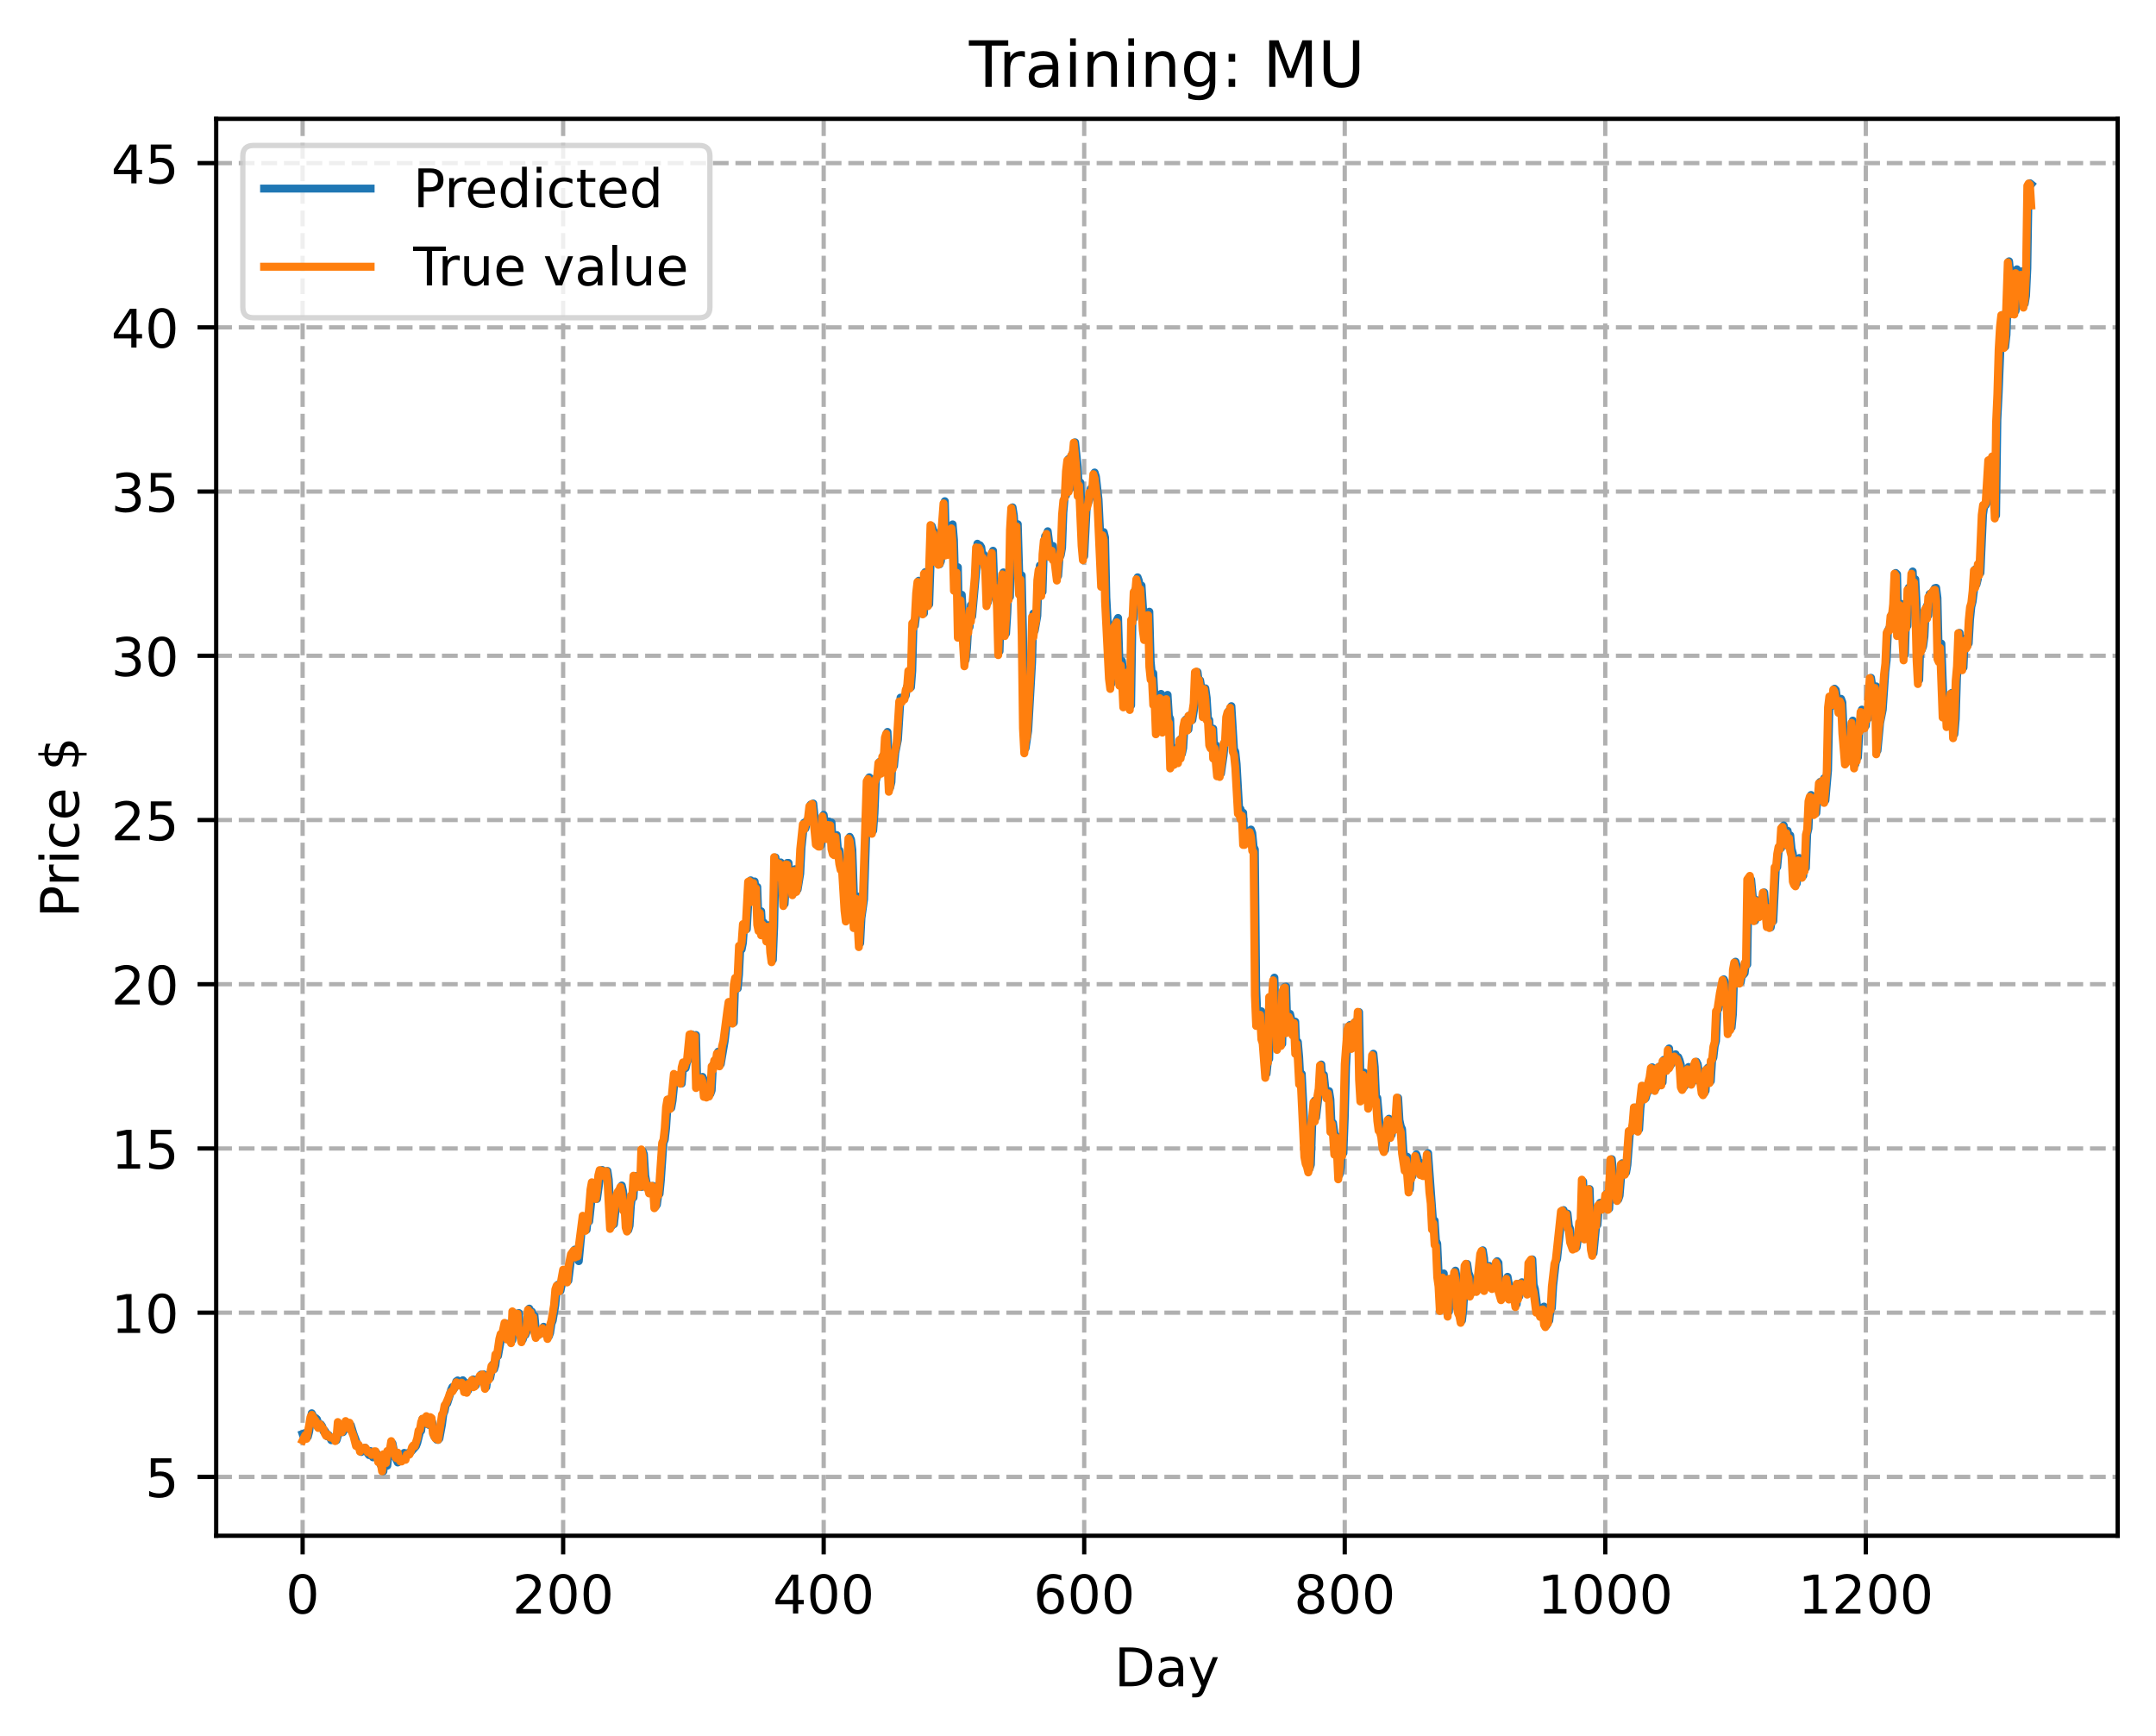 <?xml version="1.0" encoding="utf-8" standalone="no"?>
<!DOCTYPE svg PUBLIC "-//W3C//DTD SVG 1.1//EN"
  "http://www.w3.org/Graphics/SVG/1.1/DTD/svg11.dtd">
<!-- Created with matplotlib (https://matplotlib.org/) -->
<svg height="325.986pt" version="1.1" viewBox="0 0 404.923 325.986" width="404.923pt" xmlns="http://www.w3.org/2000/svg" xmlns:xlink="http://www.w3.org/1999/xlink">
 <defs>
  <style type="text/css">
*{stroke-linecap:butt;stroke-linejoin:round;}
  </style>
 </defs>
 <g id="figure_1">
  <g id="patch_1">
   <path d="M 0 325.986 
L 404.923 325.986 
L 404.923 0 
L 0 0 
z
" style="fill:#ffffff;"/>
  </g>
  <g id="axes_1">
   <g id="patch_2">
    <path d="M 40.603 288.43 
L 397.723 288.43 
L 397.723 22.318 
L 40.603 22.318 
z
" style="fill:#ffffff;"/>
   </g>
   <g id="matplotlib.axis_1">
    <g id="xtick_1">
     <g id="line2d_1">
      <path clip-path="url(#pcec887f09e)" d="M 56.836 288.43 
L 56.836 22.318 
" style="fill:none;stroke:#b0b0b0;stroke-dasharray:2.96,1.28;stroke-dashoffset:0;stroke-width:0.8;"/>
     </g>
     <g id="line2d_2">
      <defs>
       <path d="M 0 0 
L 0 3.5 
" id="m1420f82c44" style="stroke:#000000;stroke-width:0.8;"/>
      </defs>
      <g>
       <use style="stroke:#000000;stroke-width:0.8;" x="56.836" xlink:href="#m1420f82c44" y="288.43"/>
      </g>
     </g>
     <g id="text_1">
      <!-- 0 -->
      <defs>
       <path d="M 31.781 66.406 
Q 24.172 66.406 20.328 58.906 
Q 16.5 51.422 16.5 36.375 
Q 16.5 21.391 20.328 13.891 
Q 24.172 6.391 31.781 6.391 
Q 39.453 6.391 43.281 13.891 
Q 47.125 21.391 47.125 36.375 
Q 47.125 51.422 43.281 58.906 
Q 39.453 66.406 31.781 66.406 
z
M 31.781 74.219 
Q 44.047 74.219 50.516 64.516 
Q 56.984 54.828 56.984 36.375 
Q 56.984 17.969 50.516 8.266 
Q 44.047 -1.422 31.781 -1.422 
Q 19.531 -1.422 13.062 8.266 
Q 6.594 17.969 6.594 36.375 
Q 6.594 54.828 13.062 64.516 
Q 19.531 74.219 31.781 74.219 
z
" id="DejaVuSans-48"/>
      </defs>
      <g transform="translate(53.655 303.029)scale(0.1 -0.1)">
       <use xlink:href="#DejaVuSans-48"/>
      </g>
     </g>
    </g>
    <g id="xtick_2">
     <g id="line2d_3">
      <path clip-path="url(#pcec887f09e)" d="M 105.766 288.43 
L 105.766 22.318 
" style="fill:none;stroke:#b0b0b0;stroke-dasharray:2.96,1.28;stroke-dashoffset:0;stroke-width:0.8;"/>
     </g>
     <g id="line2d_4">
      <g>
       <use style="stroke:#000000;stroke-width:0.8;" x="105.766" xlink:href="#m1420f82c44" y="288.43"/>
      </g>
     </g>
     <g id="text_2">
      <!-- 200 -->
      <defs>
       <path d="M 19.188 8.297 
L 53.609 8.297 
L 53.609 0 
L 7.328 0 
L 7.328 8.297 
Q 12.938 14.109 22.625 23.891 
Q 32.328 33.688 34.812 36.531 
Q 39.547 41.844 41.422 45.531 
Q 43.312 49.219 43.312 52.781 
Q 43.312 58.594 39.234 62.25 
Q 35.156 65.922 28.609 65.922 
Q 23.969 65.922 18.812 64.312 
Q 13.672 62.703 7.812 59.422 
L 7.812 69.391 
Q 13.766 71.781 18.938 73 
Q 24.125 74.219 28.422 74.219 
Q 39.75 74.219 46.484 68.547 
Q 53.219 62.891 53.219 53.422 
Q 53.219 48.922 51.531 44.891 
Q 49.859 40.875 45.406 35.406 
Q 44.188 33.984 37.641 27.219 
Q 31.109 20.453 19.188 8.297 
z
" id="DejaVuSans-50"/>
      </defs>
      <g transform="translate(96.223 303.029)scale(0.1 -0.1)">
       <use xlink:href="#DejaVuSans-50"/>
       <use x="63.623" xlink:href="#DejaVuSans-48"/>
       <use x="127.246" xlink:href="#DejaVuSans-48"/>
      </g>
     </g>
    </g>
    <g id="xtick_3">
     <g id="line2d_5">
      <path clip-path="url(#pcec887f09e)" d="M 154.697 288.43 
L 154.697 22.318 
" style="fill:none;stroke:#b0b0b0;stroke-dasharray:2.96,1.28;stroke-dashoffset:0;stroke-width:0.8;"/>
     </g>
     <g id="line2d_6">
      <g>
       <use style="stroke:#000000;stroke-width:0.8;" x="154.697" xlink:href="#m1420f82c44" y="288.43"/>
      </g>
     </g>
     <g id="text_3">
      <!-- 400 -->
      <defs>
       <path d="M 37.797 64.312 
L 12.891 25.391 
L 37.797 25.391 
z
M 35.203 72.906 
L 47.609 72.906 
L 47.609 25.391 
L 58.016 25.391 
L 58.016 17.188 
L 47.609 17.188 
L 47.609 0 
L 37.797 0 
L 37.797 17.188 
L 4.891 17.188 
L 4.891 26.703 
z
" id="DejaVuSans-52"/>
      </defs>
      <g transform="translate(145.153 303.029)scale(0.1 -0.1)">
       <use xlink:href="#DejaVuSans-52"/>
       <use x="63.623" xlink:href="#DejaVuSans-48"/>
       <use x="127.246" xlink:href="#DejaVuSans-48"/>
      </g>
     </g>
    </g>
    <g id="xtick_4">
     <g id="line2d_7">
      <path clip-path="url(#pcec887f09e)" d="M 203.628 288.43 
L 203.628 22.318 
" style="fill:none;stroke:#b0b0b0;stroke-dasharray:2.96,1.28;stroke-dashoffset:0;stroke-width:0.8;"/>
     </g>
     <g id="line2d_8">
      <g>
       <use style="stroke:#000000;stroke-width:0.8;" x="203.628" xlink:href="#m1420f82c44" y="288.43"/>
      </g>
     </g>
     <g id="text_4">
      <!-- 600 -->
      <defs>
       <path d="M 33.016 40.375 
Q 26.375 40.375 22.484 35.828 
Q 18.609 31.297 18.609 23.391 
Q 18.609 15.531 22.484 10.953 
Q 26.375 6.391 33.016 6.391 
Q 39.656 6.391 43.531 10.953 
Q 47.406 15.531 47.406 23.391 
Q 47.406 31.297 43.531 35.828 
Q 39.656 40.375 33.016 40.375 
z
M 52.594 71.297 
L 52.594 62.312 
Q 48.875 64.062 45.094 64.984 
Q 41.312 65.922 37.594 65.922 
Q 27.828 65.922 22.672 59.328 
Q 17.531 52.734 16.797 39.406 
Q 19.672 43.656 24.016 45.922 
Q 28.375 48.188 33.594 48.188 
Q 44.578 48.188 50.953 41.516 
Q 57.328 34.859 57.328 23.391 
Q 57.328 12.156 50.688 5.359 
Q 44.047 -1.422 33.016 -1.422 
Q 20.359 -1.422 13.672 8.266 
Q 6.984 17.969 6.984 36.375 
Q 6.984 53.656 15.188 63.938 
Q 23.391 74.219 37.203 74.219 
Q 40.922 74.219 44.703 73.484 
Q 48.484 72.75 52.594 71.297 
z
" id="DejaVuSans-54"/>
      </defs>
      <g transform="translate(194.084 303.029)scale(0.1 -0.1)">
       <use xlink:href="#DejaVuSans-54"/>
       <use x="63.623" xlink:href="#DejaVuSans-48"/>
       <use x="127.246" xlink:href="#DejaVuSans-48"/>
      </g>
     </g>
    </g>
    <g id="xtick_5">
     <g id="line2d_9">
      <path clip-path="url(#pcec887f09e)" d="M 252.558 288.43 
L 252.558 22.318 
" style="fill:none;stroke:#b0b0b0;stroke-dasharray:2.96,1.28;stroke-dashoffset:0;stroke-width:0.8;"/>
     </g>
     <g id="line2d_10">
      <g>
       <use style="stroke:#000000;stroke-width:0.8;" x="252.558" xlink:href="#m1420f82c44" y="288.43"/>
      </g>
     </g>
     <g id="text_5">
      <!-- 800 -->
      <defs>
       <path d="M 31.781 34.625 
Q 24.75 34.625 20.719 30.859 
Q 16.703 27.094 16.703 20.516 
Q 16.703 13.922 20.719 10.156 
Q 24.75 6.391 31.781 6.391 
Q 38.812 6.391 42.859 10.172 
Q 46.922 13.969 46.922 20.516 
Q 46.922 27.094 42.891 30.859 
Q 38.875 34.625 31.781 34.625 
z
M 21.922 38.812 
Q 15.578 40.375 12.031 44.719 
Q 8.5 49.078 8.5 55.328 
Q 8.5 64.062 14.719 69.141 
Q 20.953 74.219 31.781 74.219 
Q 42.672 74.219 48.875 69.141 
Q 55.078 64.062 55.078 55.328 
Q 55.078 49.078 51.531 44.719 
Q 48 40.375 41.703 38.812 
Q 48.828 37.156 52.797 32.312 
Q 56.781 27.484 56.781 20.516 
Q 56.781 9.906 50.312 4.234 
Q 43.844 -1.422 31.781 -1.422 
Q 19.734 -1.422 13.25 4.234 
Q 6.781 9.906 6.781 20.516 
Q 6.781 27.484 10.781 32.312 
Q 14.797 37.156 21.922 38.812 
z
M 18.312 54.391 
Q 18.312 48.734 21.844 45.562 
Q 25.391 42.391 31.781 42.391 
Q 38.141 42.391 41.719 45.562 
Q 45.312 48.734 45.312 54.391 
Q 45.312 60.062 41.719 63.234 
Q 38.141 66.406 31.781 66.406 
Q 25.391 66.406 21.844 63.234 
Q 18.312 60.062 18.312 54.391 
z
" id="DejaVuSans-56"/>
      </defs>
      <g transform="translate(243.015 303.029)scale(0.1 -0.1)">
       <use xlink:href="#DejaVuSans-56"/>
       <use x="63.623" xlink:href="#DejaVuSans-48"/>
       <use x="127.246" xlink:href="#DejaVuSans-48"/>
      </g>
     </g>
    </g>
    <g id="xtick_6">
     <g id="line2d_11">
      <path clip-path="url(#pcec887f09e)" d="M 301.489 288.43 
L 301.489 22.318 
" style="fill:none;stroke:#b0b0b0;stroke-dasharray:2.96,1.28;stroke-dashoffset:0;stroke-width:0.8;"/>
     </g>
     <g id="line2d_12">
      <g>
       <use style="stroke:#000000;stroke-width:0.8;" x="301.489" xlink:href="#m1420f82c44" y="288.43"/>
      </g>
     </g>
     <g id="text_6">
      <!-- 1000 -->
      <defs>
       <path d="M 12.406 8.297 
L 28.516 8.297 
L 28.516 63.922 
L 10.984 60.406 
L 10.984 69.391 
L 28.422 72.906 
L 38.281 72.906 
L 38.281 8.297 
L 54.391 8.297 
L 54.391 0 
L 12.406 0 
z
" id="DejaVuSans-49"/>
      </defs>
      <g transform="translate(288.764 303.029)scale(0.1 -0.1)">
       <use xlink:href="#DejaVuSans-49"/>
       <use x="63.623" xlink:href="#DejaVuSans-48"/>
       <use x="127.246" xlink:href="#DejaVuSans-48"/>
       <use x="190.869" xlink:href="#DejaVuSans-48"/>
      </g>
     </g>
    </g>
    <g id="xtick_7">
     <g id="line2d_13">
      <path clip-path="url(#pcec887f09e)" d="M 350.419 288.43 
L 350.419 22.318 
" style="fill:none;stroke:#b0b0b0;stroke-dasharray:2.96,1.28;stroke-dashoffset:0;stroke-width:0.8;"/>
     </g>
     <g id="line2d_14">
      <g>
       <use style="stroke:#000000;stroke-width:0.8;" x="350.419" xlink:href="#m1420f82c44" y="288.43"/>
      </g>
     </g>
     <g id="text_7">
      <!-- 1200 -->
      <g transform="translate(337.694 303.029)scale(0.1 -0.1)">
       <use xlink:href="#DejaVuSans-49"/>
       <use x="63.623" xlink:href="#DejaVuSans-50"/>
       <use x="127.246" xlink:href="#DejaVuSans-48"/>
       <use x="190.869" xlink:href="#DejaVuSans-48"/>
      </g>
     </g>
    </g>
    <g id="text_8">
     <!-- Day -->
     <defs>
      <path d="M 19.672 64.797 
L 19.672 8.109 
L 31.594 8.109 
Q 46.688 8.109 53.688 14.938 
Q 60.688 21.781 60.688 36.531 
Q 60.688 51.172 53.688 57.984 
Q 46.688 64.797 31.594 64.797 
z
M 9.812 72.906 
L 30.078 72.906 
Q 51.266 72.906 61.172 64.094 
Q 71.094 55.281 71.094 36.531 
Q 71.094 17.672 61.125 8.828 
Q 51.172 0 30.078 0 
L 9.812 0 
z
" id="DejaVuSans-68"/>
      <path d="M 34.281 27.484 
Q 23.391 27.484 19.188 25 
Q 14.984 22.516 14.984 16.5 
Q 14.984 11.719 18.141 8.906 
Q 21.297 6.109 26.703 6.109 
Q 34.188 6.109 38.703 11.406 
Q 43.219 16.703 43.219 25.484 
L 43.219 27.484 
z
M 52.203 31.203 
L 52.203 0 
L 43.219 0 
L 43.219 8.297 
Q 40.141 3.328 35.547 0.953 
Q 30.953 -1.422 24.312 -1.422 
Q 15.922 -1.422 10.953 3.297 
Q 6 8.016 6 15.922 
Q 6 25.141 12.172 29.828 
Q 18.359 34.516 30.609 34.516 
L 43.219 34.516 
L 43.219 35.406 
Q 43.219 41.609 39.141 45 
Q 35.062 48.391 27.688 48.391 
Q 23 48.391 18.547 47.266 
Q 14.109 46.141 10.016 43.891 
L 10.016 52.203 
Q 14.938 54.109 19.578 55.047 
Q 24.219 56 28.609 56 
Q 40.484 56 46.344 49.844 
Q 52.203 43.703 52.203 31.203 
z
" id="DejaVuSans-97"/>
      <path d="M 32.172 -5.078 
Q 28.375 -14.844 24.75 -17.812 
Q 21.141 -20.797 15.094 -20.797 
L 7.906 -20.797 
L 7.906 -13.281 
L 13.188 -13.281 
Q 16.891 -13.281 18.938 -11.516 
Q 21 -9.766 23.484 -3.219 
L 25.094 0.875 
L 2.984 54.688 
L 12.5 54.688 
L 29.594 11.922 
L 46.688 54.688 
L 56.203 54.688 
z
" id="DejaVuSans-121"/>
     </defs>
     <g transform="translate(209.29 316.707)scale(0.1 -0.1)">
      <use xlink:href="#DejaVuSans-68"/>
      <use x="77.002" xlink:href="#DejaVuSans-97"/>
      <use x="138.281" xlink:href="#DejaVuSans-121"/>
     </g>
    </g>
   </g>
   <g id="matplotlib.axis_2">
    <g id="ytick_1">
     <g id="line2d_15">
      <path clip-path="url(#pcec887f09e)" d="M 40.603 277.383 
L 397.723 277.383 
" style="fill:none;stroke:#b0b0b0;stroke-dasharray:2.96,1.28;stroke-dashoffset:0;stroke-width:0.8;"/>
     </g>
     <g id="line2d_16">
      <defs>
       <path d="M 0 0 
L -3.5 0 
" id="me2254b5530" style="stroke:#000000;stroke-width:0.8;"/>
      </defs>
      <g>
       <use style="stroke:#000000;stroke-width:0.8;" x="40.603" xlink:href="#me2254b5530" y="277.383"/>
      </g>
     </g>
     <g id="text_9">
      <!-- 5 -->
      <defs>
       <path d="M 10.797 72.906 
L 49.516 72.906 
L 49.516 64.594 
L 19.828 64.594 
L 19.828 46.734 
Q 21.969 47.469 24.109 47.828 
Q 26.266 48.188 28.422 48.188 
Q 40.625 48.188 47.75 41.5 
Q 54.891 34.812 54.891 23.391 
Q 54.891 11.625 47.562 5.094 
Q 40.234 -1.422 26.906 -1.422 
Q 22.312 -1.422 17.547 -0.641 
Q 12.797 0.141 7.719 1.703 
L 7.719 11.625 
Q 12.109 9.234 16.797 8.062 
Q 21.484 6.891 26.703 6.891 
Q 35.156 6.891 40.078 11.328 
Q 45.016 15.766 45.016 23.391 
Q 45.016 31 40.078 35.438 
Q 35.156 39.891 26.703 39.891 
Q 22.75 39.891 18.812 39.016 
Q 14.891 38.141 10.797 36.281 
z
" id="DejaVuSans-53"/>
      </defs>
      <g transform="translate(27.241 281.182)scale(0.1 -0.1)">
       <use xlink:href="#DejaVuSans-53"/>
      </g>
     </g>
    </g>
    <g id="ytick_2">
     <g id="line2d_17">
      <path clip-path="url(#pcec887f09e)" d="M 40.603 246.539 
L 397.723 246.539 
" style="fill:none;stroke:#b0b0b0;stroke-dasharray:2.96,1.28;stroke-dashoffset:0;stroke-width:0.8;"/>
     </g>
     <g id="line2d_18">
      <g>
       <use style="stroke:#000000;stroke-width:0.8;" x="40.603" xlink:href="#me2254b5530" y="246.539"/>
      </g>
     </g>
     <g id="text_10">
      <!-- 10 -->
      <g transform="translate(20.878 250.339)scale(0.1 -0.1)">
       <use xlink:href="#DejaVuSans-49"/>
       <use x="63.623" xlink:href="#DejaVuSans-48"/>
      </g>
     </g>
    </g>
    <g id="ytick_3">
     <g id="line2d_19">
      <path clip-path="url(#pcec887f09e)" d="M 40.603 215.696 
L 397.723 215.696 
" style="fill:none;stroke:#b0b0b0;stroke-dasharray:2.96,1.28;stroke-dashoffset:0;stroke-width:0.8;"/>
     </g>
     <g id="line2d_20">
      <g>
       <use style="stroke:#000000;stroke-width:0.8;" x="40.603" xlink:href="#me2254b5530" y="215.696"/>
      </g>
     </g>
     <g id="text_11">
      <!-- 15 -->
      <g transform="translate(20.878 219.495)scale(0.1 -0.1)">
       <use xlink:href="#DejaVuSans-49"/>
       <use x="63.623" xlink:href="#DejaVuSans-53"/>
      </g>
     </g>
    </g>
    <g id="ytick_4">
     <g id="line2d_21">
      <path clip-path="url(#pcec887f09e)" d="M 40.603 184.853 
L 397.723 184.853 
" style="fill:none;stroke:#b0b0b0;stroke-dasharray:2.96,1.28;stroke-dashoffset:0;stroke-width:0.8;"/>
     </g>
     <g id="line2d_22">
      <g>
       <use style="stroke:#000000;stroke-width:0.8;" x="40.603" xlink:href="#me2254b5530" y="184.853"/>
      </g>
     </g>
     <g id="text_12">
      <!-- 20 -->
      <g transform="translate(20.878 188.652)scale(0.1 -0.1)">
       <use xlink:href="#DejaVuSans-50"/>
       <use x="63.623" xlink:href="#DejaVuSans-48"/>
      </g>
     </g>
    </g>
    <g id="ytick_5">
     <g id="line2d_23">
      <path clip-path="url(#pcec887f09e)" d="M 40.603 154.009 
L 397.723 154.009 
" style="fill:none;stroke:#b0b0b0;stroke-dasharray:2.96,1.28;stroke-dashoffset:0;stroke-width:0.8;"/>
     </g>
     <g id="line2d_24">
      <g>
       <use style="stroke:#000000;stroke-width:0.8;" x="40.603" xlink:href="#me2254b5530" y="154.009"/>
      </g>
     </g>
     <g id="text_13">
      <!-- 25 -->
      <g transform="translate(20.878 157.808)scale(0.1 -0.1)">
       <use xlink:href="#DejaVuSans-50"/>
       <use x="63.623" xlink:href="#DejaVuSans-53"/>
      </g>
     </g>
    </g>
    <g id="ytick_6">
     <g id="line2d_25">
      <path clip-path="url(#pcec887f09e)" d="M 40.603 123.166 
L 397.723 123.166 
" style="fill:none;stroke:#b0b0b0;stroke-dasharray:2.96,1.28;stroke-dashoffset:0;stroke-width:0.8;"/>
     </g>
     <g id="line2d_26">
      <g>
       <use style="stroke:#000000;stroke-width:0.8;" x="40.603" xlink:href="#me2254b5530" y="123.166"/>
      </g>
     </g>
     <g id="text_14">
      <!-- 30 -->
      <defs>
       <path d="M 40.578 39.312 
Q 47.656 37.797 51.625 33 
Q 55.609 28.219 55.609 21.188 
Q 55.609 10.406 48.188 4.484 
Q 40.766 -1.422 27.094 -1.422 
Q 22.516 -1.422 17.656 -0.516 
Q 12.797 0.391 7.625 2.203 
L 7.625 11.719 
Q 11.719 9.328 16.594 8.109 
Q 21.484 6.891 26.812 6.891 
Q 36.078 6.891 40.938 10.547 
Q 45.797 14.203 45.797 21.188 
Q 45.797 27.641 41.281 31.266 
Q 36.766 34.906 28.719 34.906 
L 20.219 34.906 
L 20.219 43.016 
L 29.109 43.016 
Q 36.375 43.016 40.234 45.922 
Q 44.094 48.828 44.094 54.297 
Q 44.094 59.906 40.109 62.906 
Q 36.141 65.922 28.719 65.922 
Q 24.656 65.922 20.016 65.031 
Q 15.375 64.156 9.812 62.312 
L 9.812 71.094 
Q 15.438 72.656 20.344 73.438 
Q 25.25 74.219 29.594 74.219 
Q 40.828 74.219 47.359 69.109 
Q 53.906 64.016 53.906 55.328 
Q 53.906 49.266 50.438 45.094 
Q 46.969 40.922 40.578 39.312 
z
" id="DejaVuSans-51"/>
      </defs>
      <g transform="translate(20.878 126.965)scale(0.1 -0.1)">
       <use xlink:href="#DejaVuSans-51"/>
       <use x="63.623" xlink:href="#DejaVuSans-48"/>
      </g>
     </g>
    </g>
    <g id="ytick_7">
     <g id="line2d_27">
      <path clip-path="url(#pcec887f09e)" d="M 40.603 92.322 
L 397.723 92.322 
" style="fill:none;stroke:#b0b0b0;stroke-dasharray:2.96,1.28;stroke-dashoffset:0;stroke-width:0.8;"/>
     </g>
     <g id="line2d_28">
      <g>
       <use style="stroke:#000000;stroke-width:0.8;" x="40.603" xlink:href="#me2254b5530" y="92.322"/>
      </g>
     </g>
     <g id="text_15">
      <!-- 35 -->
      <g transform="translate(20.878 96.122)scale(0.1 -0.1)">
       <use xlink:href="#DejaVuSans-51"/>
       <use x="63.623" xlink:href="#DejaVuSans-53"/>
      </g>
     </g>
    </g>
    <g id="ytick_8">
     <g id="line2d_29">
      <path clip-path="url(#pcec887f09e)" d="M 40.603 61.479 
L 397.723 61.479 
" style="fill:none;stroke:#b0b0b0;stroke-dasharray:2.96,1.28;stroke-dashoffset:0;stroke-width:0.8;"/>
     </g>
     <g id="line2d_30">
      <g>
       <use style="stroke:#000000;stroke-width:0.8;" x="40.603" xlink:href="#me2254b5530" y="61.479"/>
      </g>
     </g>
     <g id="text_16">
      <!-- 40 -->
      <g transform="translate(20.878 65.278)scale(0.1 -0.1)">
       <use xlink:href="#DejaVuSans-52"/>
       <use x="63.623" xlink:href="#DejaVuSans-48"/>
      </g>
     </g>
    </g>
    <g id="ytick_9">
     <g id="line2d_31">
      <path clip-path="url(#pcec887f09e)" d="M 40.603 30.636 
L 397.723 30.636 
" style="fill:none;stroke:#b0b0b0;stroke-dasharray:2.96,1.28;stroke-dashoffset:0;stroke-width:0.8;"/>
     </g>
     <g id="line2d_32">
      <g>
       <use style="stroke:#000000;stroke-width:0.8;" x="40.603" xlink:href="#me2254b5530" y="30.636"/>
      </g>
     </g>
     <g id="text_17">
      <!-- 45 -->
      <g transform="translate(20.878 34.435)scale(0.1 -0.1)">
       <use xlink:href="#DejaVuSans-52"/>
       <use x="63.623" xlink:href="#DejaVuSans-53"/>
      </g>
     </g>
    </g>
    <g id="text_18">
     <!-- Price $ -->
     <defs>
      <path d="M 19.672 64.797 
L 19.672 37.406 
L 32.078 37.406 
Q 38.969 37.406 42.719 40.969 
Q 46.484 44.531 46.484 51.125 
Q 46.484 57.672 42.719 61.234 
Q 38.969 64.797 32.078 64.797 
z
M 9.812 72.906 
L 32.078 72.906 
Q 44.344 72.906 50.609 67.359 
Q 56.891 61.812 56.891 51.125 
Q 56.891 40.328 50.609 34.812 
Q 44.344 29.297 32.078 29.297 
L 19.672 29.297 
L 19.672 0 
L 9.812 0 
z
" id="DejaVuSans-80"/>
      <path d="M 41.109 46.297 
Q 39.594 47.172 37.812 47.578 
Q 36.031 48 33.891 48 
Q 26.266 48 22.188 43.047 
Q 18.109 38.094 18.109 28.812 
L 18.109 0 
L 9.078 0 
L 9.078 54.688 
L 18.109 54.688 
L 18.109 46.188 
Q 20.953 51.172 25.484 53.578 
Q 30.031 56 36.531 56 
Q 37.453 56 38.578 55.875 
Q 39.703 55.766 41.062 55.516 
z
" id="DejaVuSans-114"/>
      <path d="M 9.422 54.688 
L 18.406 54.688 
L 18.406 0 
L 9.422 0 
z
M 9.422 75.984 
L 18.406 75.984 
L 18.406 64.594 
L 9.422 64.594 
z
" id="DejaVuSans-105"/>
      <path d="M 48.781 52.594 
L 48.781 44.188 
Q 44.969 46.297 41.141 47.344 
Q 37.312 48.391 33.406 48.391 
Q 24.656 48.391 19.812 42.844 
Q 14.984 37.312 14.984 27.297 
Q 14.984 17.281 19.812 11.734 
Q 24.656 6.203 33.406 6.203 
Q 37.312 6.203 41.141 7.25 
Q 44.969 8.297 48.781 10.406 
L 48.781 2.094 
Q 45.016 0.344 40.984 -0.531 
Q 36.969 -1.422 32.422 -1.422 
Q 20.062 -1.422 12.781 6.344 
Q 5.516 14.109 5.516 27.297 
Q 5.516 40.672 12.859 48.328 
Q 20.219 56 33.016 56 
Q 37.156 56 41.109 55.141 
Q 45.062 54.297 48.781 52.594 
z
" id="DejaVuSans-99"/>
      <path d="M 56.203 29.594 
L 56.203 25.203 
L 14.891 25.203 
Q 15.484 15.922 20.484 11.062 
Q 25.484 6.203 34.422 6.203 
Q 39.594 6.203 44.453 7.469 
Q 49.312 8.734 54.109 11.281 
L 54.109 2.781 
Q 49.266 0.734 44.188 -0.344 
Q 39.109 -1.422 33.891 -1.422 
Q 20.797 -1.422 13.156 6.188 
Q 5.516 13.812 5.516 26.812 
Q 5.516 40.234 12.766 48.109 
Q 20.016 56 32.328 56 
Q 43.359 56 49.781 48.891 
Q 56.203 41.797 56.203 29.594 
z
M 47.219 32.234 
Q 47.125 39.594 43.094 43.984 
Q 39.062 48.391 32.422 48.391 
Q 24.906 48.391 20.391 44.141 
Q 15.875 39.891 15.188 32.172 
z
" id="DejaVuSans-101"/>
      <path id="DejaVuSans-32"/>
      <path d="M 33.797 -14.703 
L 28.906 -14.703 
L 28.859 0 
Q 23.734 0.094 18.609 1.188 
Q 13.484 2.297 8.297 4.5 
L 8.297 13.281 
Q 13.281 10.156 18.375 8.562 
Q 23.484 6.984 28.906 6.938 
L 28.906 29.203 
Q 18.109 30.953 13.203 35.156 
Q 8.297 39.359 8.297 46.688 
Q 8.297 54.641 13.625 59.219 
Q 18.953 63.812 28.906 64.5 
L 28.906 75.984 
L 33.797 75.984 
L 33.797 64.656 
Q 38.328 64.453 42.578 63.688 
Q 46.828 62.938 50.875 61.625 
L 50.875 53.078 
Q 46.828 55.125 42.547 56.25 
Q 38.281 57.375 33.797 57.562 
L 33.797 36.719 
Q 44.875 35.016 50.094 30.609 
Q 55.328 26.219 55.328 18.609 
Q 55.328 10.359 49.781 5.594 
Q 44.234 0.828 33.797 0.094 
z
M 28.906 37.594 
L 28.906 57.625 
Q 23.25 56.984 20.266 54.391 
Q 17.281 51.812 17.281 47.516 
Q 17.281 43.312 20.031 40.969 
Q 22.797 38.625 28.906 37.594 
z
M 33.797 28.219 
L 33.797 7.078 
Q 39.984 7.906 43.141 10.594 
Q 46.297 13.281 46.297 17.672 
Q 46.297 21.969 43.281 24.5 
Q 40.281 27.047 33.797 28.219 
z
" id="DejaVuSans-36"/>
     </defs>
     <g transform="translate(14.798 172.342)rotate(-90)scale(0.1 -0.1)">
      <use xlink:href="#DejaVuSans-80"/>
      <use x="58.553" xlink:href="#DejaVuSans-114"/>
      <use x="99.666" xlink:href="#DejaVuSans-105"/>
      <use x="127.449" xlink:href="#DejaVuSans-99"/>
      <use x="182.43" xlink:href="#DejaVuSans-101"/>
      <use x="243.953" xlink:href="#DejaVuSans-32"/>
      <use x="275.74" xlink:href="#DejaVuSans-36"/>
     </g>
    </g>
   </g>
   <g id="line2d_33">
    <path clip-path="url(#pcec887f09e)" d="M 56.836 269.319 
L 57.081 270.011 
L 57.57 269.697 
L 57.814 269.846 
L 58.059 268.894 
L 58.548 265.431 
L 59.038 266.349 
L 59.282 266.331 
L 59.527 266.547 
L 60.016 268.036 
L 60.261 267.51 
L 60.506 267.866 
L 60.75 268.784 
L 60.995 268.706 
L 61.24 269.127 
L 61.484 269.774 
L 61.729 269.519 
L 62.218 270.486 
L 62.463 270.021 
L 62.708 270.1 
L 62.952 269.869 
L 63.197 270.509 
L 63.441 269.706 
L 63.686 267.377 
L 63.931 268.828 
L 64.175 268.788 
L 64.42 268.982 
L 65.154 267.215 
L 65.643 268.426 
L 65.888 267.655 
L 66.377 269.264 
L 67.111 271.259 
L 67.356 271.85 
L 67.601 272.053 
L 67.845 272.704 
L 68.335 271.96 
L 68.579 271.904 
L 69.069 272.977 
L 69.313 273.283 
L 69.558 272.529 
L 69.802 272.983 
L 70.047 273.709 
L 70.292 273.448 
L 70.536 272.898 
L 70.781 272.966 
L 71.515 275.164 
L 71.76 275.431 
L 72.004 276.329 
L 72.249 274.069 
L 72.738 275.268 
L 72.983 273.026 
L 73.228 273.084 
L 73.472 272.384 
L 73.717 271.086 
L 74.206 273.569 
L 74.696 274.673 
L 74.94 273.777 
L 75.185 274.179 
L 75.429 273.963 
L 75.919 272.871 
L 76.408 273.435 
L 76.653 272.88 
L 76.897 272.982 
L 78.121 271.616 
L 78.365 271 
L 78.855 269.01 
L 79.099 268.71 
L 79.344 266.499 
L 79.589 266.973 
L 79.833 266.912 
L 80.078 267.438 
L 80.323 266.706 
L 80.567 267.626 
L 80.812 267.307 
L 81.056 266.701 
L 81.301 267.544 
L 81.546 269.777 
L 82.035 270.398 
L 82.28 270.432 
L 82.524 270.182 
L 83.014 267.507 
L 83.258 265.62 
L 83.503 265.022 
L 83.748 263.72 
L 83.992 263.583 
L 84.482 262.047 
L 84.726 261.013 
L 84.971 260.505 
L 85.216 260.893 
L 85.46 260.513 
L 85.705 259.428 
L 85.95 259.265 
L 86.439 259.651 
L 86.928 259.229 
L 87.173 259.516 
L 87.417 260.984 
L 87.662 260.749 
L 87.907 261.156 
L 88.151 259.758 
L 88.396 259.99 
L 88.641 259.326 
L 88.885 259.082 
L 89.13 260.309 
L 89.375 260.164 
L 89.619 259.058 
L 90.109 258.79 
L 90.353 258.159 
L 90.598 259.192 
L 90.843 258.108 
L 91.332 260.5 
L 91.577 258.7 
L 91.821 258.877 
L 92.066 258.793 
L 92.555 256.254 
L 92.8 257.153 
L 93.044 256.388 
L 93.289 254.268 
L 93.534 254.658 
L 94.268 250.545 
L 94.512 250.754 
L 95.002 248.546 
L 95.491 251.296 
L 95.736 251.047 
L 95.98 250.588 
L 96.225 251.685 
L 96.47 246.546 
L 96.714 247.462 
L 97.448 246.606 
L 97.693 249.911 
L 97.938 250.565 
L 98.182 251.58 
L 98.427 250.608 
L 98.672 250.719 
L 98.916 250.114 
L 99.161 248.915 
L 99.405 245.773 
L 99.65 246.326 
L 99.895 246.345 
L 100.139 248.747 
L 100.384 247.098 
L 100.629 249.778 
L 100.873 250.681 
L 101.118 250.391 
L 101.363 250.564 
L 101.607 249.788 
L 101.852 249.996 
L 102.097 249.188 
L 102.586 250.381 
L 102.831 249.866 
L 103.075 250.991 
L 103.32 250.336 
L 103.565 248.63 
L 103.809 248.023 
L 104.299 245.089 
L 104.543 242.214 
L 104.788 241.276 
L 105.032 242.18 
L 105.277 242.417 
L 106.011 238.496 
L 106.256 238.956 
L 106.5 238.694 
L 106.745 240.528 
L 107.234 236.565 
L 107.479 235.527 
L 107.968 234.683 
L 108.213 235.994 
L 108.458 236 
L 108.702 236.859 
L 109.192 231.668 
L 109.681 228.54 
L 109.926 229.091 
L 110.17 230.979 
L 110.415 228.619 
L 110.66 229.396 
L 111.393 222.41 
L 111.638 224.923 
L 111.883 222.935 
L 112.127 225.174 
L 112.861 219.828 
L 113.106 219.738 
L 113.351 220.201 
L 113.595 220.054 
L 113.84 220.853 
L 114.085 219.913 
L 114.329 221.545 
L 114.819 230.35 
L 115.063 229.635 
L 115.308 229.92 
L 115.797 225.605 
L 116.042 224.242 
L 116.776 222.652 
L 117.02 223.765 
L 117.265 226.875 
L 117.51 225.912 
L 117.754 230.044 
L 117.999 231.015 
L 118.244 230.188 
L 118.488 226.383 
L 118.733 224.537 
L 118.978 224.915 
L 119.222 220.924 
L 119.467 220.873 
L 119.712 222.816 
L 119.956 221.917 
L 120.201 221.71 
L 120.446 222.947 
L 120.69 216.164 
L 120.935 216.759 
L 121.18 220.773 
L 121.424 222.097 
L 121.669 222.801 
L 121.914 222.988 
L 122.158 223.877 
L 122.403 222.93 
L 122.648 222.726 
L 122.892 223.286 
L 123.137 226.602 
L 123.381 226.244 
L 123.626 224.396 
L 123.871 224.234 
L 124.115 221.673 
L 124.605 214.633 
L 124.849 214.049 
L 125.094 211.891 
L 125.339 208.146 
L 125.583 206.507 
L 125.828 208.074 
L 126.073 208.08 
L 126.317 206.698 
L 126.807 201.921 
L 127.051 202.518 
L 127.296 202.008 
L 127.541 202.867 
L 127.785 202.985 
L 128.03 203.506 
L 128.275 200.498 
L 128.519 199.571 
L 128.764 200.608 
L 129.008 199.549 
L 129.253 199.058 
L 129.742 194.275 
L 129.987 194.291 
L 130.232 197.426 
L 130.721 194.393 
L 130.966 203.943 
L 131.21 202.681 
L 131.455 203.715 
L 131.7 203.643 
L 131.944 202.254 
L 132.189 202.774 
L 132.434 205.721 
L 132.678 204.54 
L 132.923 205.707 
L 133.168 204.235 
L 133.412 205.463 
L 133.657 204.801 
L 133.902 200.034 
L 134.146 200.29 
L 134.391 198.967 
L 134.636 199.462 
L 134.88 197.524 
L 135.369 199.85 
L 136.103 195.53 
L 136.593 191.356 
L 137.082 188.224 
L 137.327 189.078 
L 137.816 192.057 
L 138.061 184.715 
L 138.305 183.654 
L 138.55 185.629 
L 138.795 183.016 
L 139.039 177.884 
L 139.284 178.318 
L 139.529 177.058 
L 139.773 173.693 
L 140.263 174.495 
L 140.752 165.672 
L 140.996 165.338 
L 141.241 169.155 
L 141.486 168.793 
L 141.73 165.549 
L 141.975 167.421 
L 142.22 166.569 
L 142.464 173.472 
L 142.709 174.685 
L 142.954 171.144 
L 143.198 175.113 
L 143.443 173.267 
L 143.688 173.78 
L 144.177 176.579 
L 144.422 173.755 
L 144.666 174.301 
L 144.911 178.507 
L 145.156 180.245 
L 145.4 173.973 
L 145.645 161.046 
L 145.89 164.783 
L 146.134 162.071 
L 146.379 164.193 
L 146.624 161.974 
L 147.113 165.471 
L 147.357 169.777 
L 147.847 162.072 
L 148.091 162.064 
L 148.336 166.693 
L 148.581 166.634 
L 148.825 165.748 
L 149.07 167.741 
L 149.315 163.247 
L 149.559 165.767 
L 149.804 167.057 
L 150.293 164.071 
L 150.538 159.136 
L 151.027 154.513 
L 151.272 155.581 
L 151.517 154.528 
L 151.761 154.188 
L 152.006 153.177 
L 152.251 151.117 
L 152.495 151.246 
L 152.74 150.909 
L 153.474 158.142 
L 153.718 158.285 
L 153.963 158.693 
L 154.208 158.743 
L 154.452 157.048 
L 154.697 153.029 
L 154.942 154.675 
L 155.186 155.312 
L 155.431 157.026 
L 155.676 154.295 
L 155.92 155.231 
L 156.165 154.477 
L 156.41 158.897 
L 156.654 159.85 
L 156.899 160.073 
L 157.144 156.835 
L 157.388 159.81 
L 157.633 159.691 
L 157.878 161.928 
L 158.122 162.85 
L 158.367 162.7 
L 158.856 170.5 
L 159.101 172.185 
L 159.345 162.005 
L 159.59 157.172 
L 159.835 157.686 
L 160.079 159.635 
L 160.569 173.596 
L 161.058 168.369 
L 161.547 177.151 
L 161.792 172.412 
L 162.281 168.913 
L 163.015 146.482 
L 163.26 145.992 
L 163.505 146.32 
L 163.994 155.993 
L 164.239 152.743 
L 164.483 146.715 
L 164.728 145.805 
L 164.972 145.343 
L 165.217 143.067 
L 165.462 143.152 
L 165.706 144.962 
L 165.951 141.78 
L 166.196 142.143 
L 166.44 138.171 
L 166.685 137.464 
L 167.174 147.942 
L 167.419 146.877 
L 167.664 141.546 
L 167.908 143.86 
L 168.153 141.368 
L 168.642 138.936 
L 169.132 131.026 
L 169.376 131.352 
L 169.621 131.31 
L 170.11 130.63 
L 170.355 128.955 
L 170.6 128.732 
L 170.844 125.968 
L 171.089 129.074 
L 171.333 125.998 
L 171.578 116.846 
L 171.823 117.498 
L 172.067 115.483 
L 172.312 110.942 
L 172.557 109.065 
L 172.801 110.158 
L 173.046 112.153 
L 173.291 112.016 
L 173.535 115.175 
L 173.78 107.45 
L 174.025 108.579 
L 174.514 113.5 
L 175.003 98.795 
L 175.248 99.568 
L 175.493 99.933 
L 175.737 105.334 
L 175.982 103.688 
L 176.471 105.989 
L 176.716 105.4 
L 176.96 100.837 
L 177.205 98.385 
L 177.45 94.131 
L 177.694 103.693 
L 177.939 103.319 
L 178.184 103.322 
L 178.428 99.921 
L 178.673 99.743 
L 178.918 98.487 
L 179.162 101.379 
L 179.407 110.188 
L 179.652 109.007 
L 179.896 106.524 
L 180.141 118.627 
L 180.63 111.701 
L 181.364 123.931 
L 181.609 121.85 
L 181.854 117.577 
L 182.098 117.758 
L 182.343 113.662 
L 182.588 115.769 
L 183.321 107.506 
L 183.566 102.117 
L 183.811 102.9 
L 184.055 102.406 
L 184.3 102.797 
L 184.545 104.726 
L 184.789 104.184 
L 185.034 105.126 
L 185.279 106.576 
L 185.523 113.126 
L 185.768 112.167 
L 186.013 109.672 
L 186.257 104.374 
L 186.502 103.439 
L 186.747 110.364 
L 186.991 109.777 
L 187.236 109.915 
L 187.481 113.206 
L 187.725 122.319 
L 187.97 114.01 
L 188.459 107.504 
L 188.948 118.977 
L 189.193 115.015 
L 189.438 108.849 
L 189.682 112.091 
L 189.927 99.49 
L 190.172 95.287 
L 190.416 96.803 
L 190.661 101.15 
L 190.906 99.385 
L 191.15 98.451 
L 191.395 106.878 
L 191.64 111.235 
L 191.884 108.059 
L 192.129 118.536 
L 192.374 135.878 
L 192.618 140.519 
L 193.108 137.245 
L 193.842 124.277 
L 194.086 115.22 
L 194.331 118.453 
L 194.82 115.644 
L 195.065 108.289 
L 195.309 106.205 
L 195.799 111.15 
L 196.043 103.335 
L 196.288 100.706 
L 196.533 101.905 
L 196.777 99.777 
L 197.267 103.663 
L 197.511 103.252 
L 197.756 102.53 
L 198.001 104.292 
L 198.245 104.186 
L 198.735 108.133 
L 198.979 104.797 
L 199.224 104.262 
L 199.469 102.884 
L 199.713 96.291 
L 199.958 93.347 
L 200.203 93.059 
L 200.447 88.168 
L 200.692 86.201 
L 200.936 91.83 
L 201.426 85.155 
L 201.67 85.513 
L 201.915 83.075 
L 202.404 87.705 
L 202.649 92.462 
L 202.894 90.6 
L 203.383 102.022 
L 203.628 104.446 
L 204.117 94.86 
L 204.362 94.468 
L 204.606 93.796 
L 204.851 91.785 
L 205.096 92.377 
L 205.34 92.055 
L 205.585 88.744 
L 205.83 89.527 
L 206.319 93.822 
L 207.053 109.31 
L 207.297 99.937 
L 207.542 100.938 
L 207.787 112.23 
L 208.521 126.071 
L 208.765 128.35 
L 209.499 116.993 
L 209.989 116.056 
L 210.233 124.107 
L 210.478 127.601 
L 210.723 124.128 
L 210.967 126.643 
L 211.212 131.772 
L 211.457 129.266 
L 211.701 128.442 
L 211.946 125.661 
L 212.435 132.477 
L 212.68 116.129 
L 212.924 116.185 
L 213.169 110.84 
L 213.414 110.976 
L 213.658 108.426 
L 213.903 109.118 
L 214.148 111.156 
L 214.392 109.966 
L 214.882 117.584 
L 215.126 119.314 
L 215.371 118.521 
L 215.616 118.145 
L 215.86 114.888 
L 216.105 124.23 
L 216.35 126.837 
L 216.594 126.429 
L 216.839 131.222 
L 217.084 130.729 
L 217.328 136.554 
L 217.573 135.134 
L 217.818 134.536 
L 218.062 130.319 
L 218.307 131.294 
L 218.551 136.421 
L 218.796 133.767 
L 219.041 134.186 
L 219.285 130.504 
L 219.53 134.476 
L 219.775 135.015 
L 220.019 143.198 
L 220.509 142.777 
L 220.753 142.936 
L 220.998 140.555 
L 221.243 140.274 
L 221.487 142.527 
L 221.732 138.813 
L 221.977 141.591 
L 222.221 140.478 
L 222.466 136.413 
L 222.711 135.132 
L 223.2 137.012 
L 223.445 134.34 
L 223.689 135.166 
L 223.934 135.225 
L 224.423 132.226 
L 224.668 126.59 
L 224.912 126.221 
L 225.157 128.13 
L 225.402 127.773 
L 225.646 129.327 
L 225.891 129.93 
L 226.136 134.166 
L 226.38 129.276 
L 226.625 131.051 
L 226.87 134.955 
L 227.114 135.234 
L 227.359 139.231 
L 227.604 139.926 
L 227.848 136.855 
L 228.093 141.987 
L 228.338 139.946 
L 228.827 145.138 
L 229.072 142.738 
L 229.316 145.27 
L 229.806 141.855 
L 230.05 139.204 
L 230.295 139.256 
L 230.539 134.584 
L 230.784 133.516 
L 231.029 135.559 
L 231.273 132.626 
L 231.763 140.689 
L 232.007 141.192 
L 232.252 143.504 
L 232.741 152.119 
L 232.986 151.944 
L 233.231 153.106 
L 233.475 152.638 
L 233.72 157.871 
L 233.965 157.861 
L 234.209 156.396 
L 234.454 156.741 
L 234.699 156.805 
L 234.943 155.803 
L 235.188 156.444 
L 235.433 159.01 
L 235.677 159.543 
L 235.922 185.437 
L 236.167 191.327 
L 236.411 190.916 
L 236.656 191.405 
L 236.9 189.927 
L 237.145 194.282 
L 237.39 195.312 
L 237.879 201.676 
L 238.124 199.233 
L 238.368 198.866 
L 238.613 187.334 
L 238.858 191.281 
L 239.347 183.613 
L 239.592 191.143 
L 239.836 191.184 
L 240.081 196.35 
L 240.326 192.741 
L 240.815 196.046 
L 241.06 186.512 
L 241.304 185.354 
L 241.549 185.3 
L 241.794 193.528 
L 242.038 190.701 
L 242.283 190.412 
L 242.772 192.491 
L 243.017 193.966 
L 243.261 191.878 
L 243.506 197.595 
L 243.751 195.707 
L 243.995 198.505 
L 244.24 203.119 
L 244.485 201.697 
L 245.219 216.411 
L 245.463 217.967 
L 245.708 218.435 
L 245.953 219.504 
L 246.197 218.726 
L 246.442 211.415 
L 246.931 206.702 
L 247.176 209.858 
L 247.665 205.633 
L 247.91 204.078 
L 248.155 199.929 
L 248.399 203.183 
L 248.644 201.877 
L 248.888 204.228 
L 249.378 206.105 
L 249.622 204.928 
L 249.867 206.494 
L 250.112 212.143 
L 250.356 210.902 
L 250.601 212.684 
L 250.846 216.164 
L 251.09 213.421 
L 251.335 215.69 
L 251.58 220.618 
L 251.824 219.199 
L 252.069 215.765 
L 252.314 216.538 
L 252.558 209.968 
L 252.803 200.317 
L 253.048 195.749 
L 253.292 193.523 
L 253.537 192.512 
L 253.782 195.867 
L 254.026 196.807 
L 254.271 195.812 
L 254.515 191.933 
L 255.005 194.025 
L 255.249 190.083 
L 255.494 202.103 
L 255.739 206.377 
L 255.983 204.573 
L 256.228 201.463 
L 256.473 205.376 
L 256.717 205.036 
L 256.962 203.35 
L 257.207 207.375 
L 257.451 205.697 
L 257.941 197.904 
L 258.185 200.378 
L 258.43 205.956 
L 258.675 206.219 
L 259.164 211.745 
L 259.409 212.129 
L 259.653 213.092 
L 259.898 215.139 
L 260.143 215.951 
L 260.876 210.107 
L 261.121 212.326 
L 261.366 213.16 
L 261.61 211.449 
L 261.855 211.723 
L 262.1 211.765 
L 262.344 209.672 
L 262.589 206.201 
L 262.834 210.388 
L 263.078 211.524 
L 263.323 212.062 
L 263.568 216.026 
L 264.057 219.375 
L 264.302 217.261 
L 264.791 223.36 
L 265.036 220.109 
L 265.28 220.912 
L 265.525 219.505 
L 265.77 219.259 
L 266.014 216.797 
L 266.259 217.541 
L 266.503 219.555 
L 266.748 218.362 
L 266.993 219.97 
L 267.237 219.34 
L 267.482 220.209 
L 267.727 220.503 
L 267.971 219.277 
L 268.216 216.579 
L 269.195 230.093 
L 269.439 229.245 
L 269.684 233.004 
L 269.929 233.565 
L 270.173 238.785 
L 270.418 240.912 
L 270.663 245.274 
L 270.907 240.846 
L 271.152 239.168 
L 271.397 242.691 
L 271.641 242.615 
L 271.886 243.389 
L 272.131 246.34 
L 272.375 240.335 
L 272.62 240.126 
L 272.864 242.112 
L 273.109 241.134 
L 273.354 238.644 
L 273.598 239.99 
L 273.843 244.62 
L 274.332 246.99 
L 274.577 248.004 
L 274.822 245.975 
L 275.311 237.484 
L 275.556 237.387 
L 275.8 239.052 
L 276.045 239.667 
L 276.29 242.91 
L 276.779 241.671 
L 277.513 242.299 
L 278.247 235.316 
L 278.491 234.825 
L 278.736 236.346 
L 278.981 241.803 
L 279.47 240.773 
L 279.715 237.758 
L 279.959 238.928 
L 280.204 240.783 
L 280.449 241.461 
L 280.693 240.87 
L 281.183 236.863 
L 281.427 237.164 
L 281.672 241.732 
L 282.161 243.524 
L 282.406 243.232 
L 282.895 243.071 
L 283.14 239.803 
L 283.385 241.151 
L 283.629 243.473 
L 284.118 242.743 
L 284.363 241.767 
L 284.852 244.943 
L 285.097 241.108 
L 285.342 243.483 
L 285.831 240.825 
L 286.076 241.66 
L 286.32 241.408 
L 286.565 242.16 
L 286.81 242.165 
L 287.054 242.851 
L 287.299 237.45 
L 287.544 236.751 
L 287.788 236.527 
L 288.033 241.248 
L 288.278 242.119 
L 288.767 245.894 
L 289.012 245.841 
L 289.256 246.007 
L 289.501 246.789 
L 289.746 245.66 
L 289.99 245.395 
L 290.235 248.119 
L 290.479 248.903 
L 290.724 247.952 
L 290.969 248.026 
L 291.213 245.95 
L 291.458 245.663 
L 291.703 241.52 
L 292.192 237.118 
L 292.437 236.454 
L 293.415 227.388 
L 293.66 227.27 
L 293.905 228.574 
L 294.149 229.22 
L 294.394 227.917 
L 294.639 230.208 
L 294.883 230.809 
L 295.128 232.962 
L 295.617 234.29 
L 295.862 233.985 
L 296.106 234.268 
L 296.351 232.71 
L 296.596 232.001 
L 296.84 229.373 
L 297.085 229.574 
L 297.33 221.899 
L 297.819 232.087 
L 298.064 227.865 
L 298.308 226.582 
L 298.553 223.327 
L 298.798 230.338 
L 299.042 234.084 
L 299.287 235.362 
L 299.776 230.261 
L 300.021 230.035 
L 300.266 226.683 
L 300.51 225.915 
L 300.755 225.9 
L 301 227.066 
L 301.244 225.637 
L 301.489 226.079 
L 301.734 224.219 
L 301.978 226.492 
L 302.223 226.98 
L 302.712 217.71 
L 303.201 222.668 
L 303.446 222.963 
L 303.935 225.28 
L 304.18 224.556 
L 304.669 218.472 
L 304.914 218.951 
L 305.159 218.641 
L 305.403 220.209 
L 305.648 218.773 
L 306.137 212.415 
L 306.627 212.356 
L 306.871 210.868 
L 307.116 208.02 
L 307.361 208.008 
L 307.605 208.193 
L 307.85 212.092 
L 308.094 208.096 
L 308.584 203.973 
L 309.073 206.262 
L 309.318 205.37 
L 309.562 205.015 
L 309.807 203.136 
L 310.052 202.293 
L 310.296 200.453 
L 310.541 204.154 
L 310.786 202.431 
L 311.03 204.354 
L 311.275 203.628 
L 311.52 200.402 
L 311.764 200.239 
L 312.009 203.176 
L 312.254 203.27 
L 312.498 199.052 
L 313.232 200.732 
L 313.477 196.915 
L 313.722 200.136 
L 313.966 199.734 
L 314.211 198.283 
L 314.455 198.514 
L 314.7 198.008 
L 314.945 198.639 
L 315.189 198.538 
L 315.434 199.102 
L 315.679 199.988 
L 315.923 203.631 
L 316.168 204.252 
L 316.413 203.972 
L 316.657 202.321 
L 316.902 202.853 
L 317.147 200.394 
L 317.391 201.761 
L 317.636 201.884 
L 317.881 203.251 
L 318.125 202.368 
L 318.37 199.704 
L 318.615 199.411 
L 318.859 199.896 
L 319.104 201.742 
L 319.349 201.884 
L 319.593 202.968 
L 319.838 204.864 
L 320.082 205.294 
L 320.327 204.879 
L 320.572 200.753 
L 320.816 200.491 
L 321.306 203.055 
L 321.55 199.175 
L 321.795 198.617 
L 322.04 196.459 
L 322.284 195.53 
L 322.529 189.72 
L 322.774 189.452 
L 323.508 185.347 
L 323.752 183.929 
L 323.997 184.45 
L 324.242 187.988 
L 324.486 187.651 
L 324.731 193.648 
L 324.976 191.938 
L 325.22 192.96 
L 325.465 190.435 
L 325.71 182.245 
L 325.954 180.617 
L 326.199 181.432 
L 326.443 184.082 
L 326.688 183.594 
L 326.933 184.432 
L 327.177 183.053 
L 327.422 183.079 
L 327.667 182.769 
L 327.911 180.843 
L 328.156 181.152 
L 328.401 165.749 
L 328.645 165.007 
L 328.89 165.221 
L 329.624 172.908 
L 329.869 169.041 
L 330.603 171.964 
L 331.337 167.607 
L 331.581 170.555 
L 331.826 171.235 
L 332.07 173.865 
L 332.315 170.327 
L 332.56 174.179 
L 332.804 172.631 
L 333.049 172.992 
L 333.538 162.739 
L 333.783 162.841 
L 334.028 160.177 
L 334.272 158.906 
L 334.517 159.262 
L 334.762 155.304 
L 335.006 155.022 
L 335.496 157.753 
L 335.74 156.031 
L 335.985 158.333 
L 336.23 156.89 
L 336.474 159.392 
L 336.719 160.291 
L 336.964 164.945 
L 337.453 165.945 
L 337.942 161.139 
L 338.187 161.371 
L 338.676 164.463 
L 338.921 161.167 
L 339.165 163.018 
L 339.41 156.589 
L 339.655 155.597 
L 339.899 150.262 
L 340.144 149.312 
L 340.389 149.714 
L 340.878 152.57 
L 341.123 152.682 
L 341.367 149.485 
L 341.612 149.967 
L 341.857 146.851 
L 342.101 147.343 
L 342.346 148.614 
L 342.591 146.173 
L 342.835 150.319 
L 343.325 144.71 
L 343.569 133.042 
L 343.814 130.997 
L 344.058 131.379 
L 344.303 132.51 
L 344.548 129.346 
L 344.792 129.595 
L 345.037 131.341 
L 345.282 131.535 
L 345.526 133.468 
L 345.771 131.25 
L 346.016 131.899 
L 346.26 137.501 
L 346.75 142.692 
L 346.994 142.819 
L 347.239 140.441 
L 347.484 140.225 
L 347.728 139.394 
L 347.973 135.342 
L 348.462 143.524 
L 348.707 140.983 
L 348.952 142.215 
L 349.196 137.475 
L 349.441 137.075 
L 349.686 133.278 
L 349.93 136.343 
L 350.175 135.022 
L 350.419 136.302 
L 350.664 133.904 
L 350.909 134.881 
L 351.398 127.303 
L 351.643 128.866 
L 351.887 129.241 
L 352.132 129.974 
L 352.377 128.907 
L 352.621 140.961 
L 353.111 135.741 
L 353.6 133.292 
L 354.089 126.128 
L 354.334 123.994 
L 354.579 118.425 
L 354.823 117.954 
L 355.068 118.082 
L 355.313 115.369 
L 355.557 115.315 
L 355.802 113.2 
L 356.046 107.613 
L 356.291 107.852 
L 356.536 118.918 
L 356.78 115.2 
L 357.025 113.395 
L 357.514 118.848 
L 357.759 123.005 
L 358.004 115.32 
L 358.248 117.525 
L 358.493 110.367 
L 358.738 110.806 
L 358.982 111.977 
L 359.227 107.332 
L 359.472 112.282 
L 359.716 108.796 
L 359.961 113.486 
L 360.206 123.371 
L 360.45 127.696 
L 360.695 119.533 
L 360.94 122.028 
L 361.184 121.378 
L 361.429 119.572 
L 361.674 114.403 
L 361.918 113.742 
L 362.163 115.577 
L 362.407 111.561 
L 362.652 112.004 
L 362.897 111.208 
L 363.141 111.46 
L 363.386 110.46 
L 363.631 110.401 
L 363.875 112.305 
L 364.12 122.999 
L 364.365 123.597 
L 364.609 120.871 
L 365.099 134.058 
L 365.343 132.994 
L 365.588 131.15 
L 365.833 135.659 
L 366.077 135.255 
L 366.322 131.617 
L 366.567 130.136 
L 366.811 131.665 
L 367.056 137.885 
L 367.301 135.063 
L 367.545 127.16 
L 367.79 124.545 
L 368.034 118.863 
L 368.279 125.139 
L 368.524 120.636 
L 368.768 125.369 
L 369.013 119.959 
L 369.258 119.845 
L 369.502 121.28 
L 369.747 120.821 
L 369.992 116.373 
L 370.236 113.952 
L 370.481 112.985 
L 370.726 111.024 
L 370.97 106.931 
L 371.215 109.763 
L 371.46 108.775 
L 371.704 105.768 
L 371.949 107.592 
L 372.438 96.653 
L 372.683 94.884 
L 372.928 94.896 
L 373.172 94.383 
L 373.662 86.57 
L 374.151 86.581 
L 374.395 85.742 
L 374.64 92.898 
L 374.885 96.789 
L 375.129 78.822 
L 375.374 73.825 
L 375.863 61.305 
L 376.108 59.148 
L 376.353 63.738 
L 376.597 65.114 
L 376.842 62.883 
L 377.331 49.077 
L 377.576 51.63 
L 377.821 57.526 
L 378.065 57.937 
L 378.31 51.501 
L 378.555 58.378 
L 378.799 50.581 
L 379.044 52.779 
L 379.289 51.608 
L 379.533 51.044 
L 379.778 50.952 
L 380.267 57.042 
L 380.512 55.562 
L 380.756 50.445 
L 381.001 34.695 
L 381.246 34.414 
L 381.49 34.609 
L 381.49 34.609 
" style="fill:none;stroke:#1f77b4;stroke-linecap:square;stroke-width:1.5;"/>
   </g>
   <g id="line2d_34">
    <path clip-path="url(#pcec887f09e)" d="M 56.836 270.536 
L 57.325 269.549 
L 57.57 270.227 
L 58.059 267.698 
L 58.304 266.156 
L 58.548 265.724 
L 59.038 266.526 
L 59.282 266.834 
L 59.527 267.821 
L 59.772 268.191 
L 60.016 267.451 
L 60.261 267.698 
L 60.506 268.191 
L 60.75 268.377 
L 60.995 269.24 
L 61.24 269.672 
L 61.484 269.364 
L 61.729 269.795 
L 61.974 269.98 
L 62.218 269.98 
L 62.463 270.104 
L 62.708 269.919 
L 62.952 270.659 
L 63.197 270.042 
L 63.441 267.081 
L 63.686 268.623 
L 63.931 268.685 
L 64.175 268.993 
L 64.909 266.896 
L 65.399 268.253 
L 65.643 267.204 
L 65.888 268.438 
L 66.377 269.672 
L 66.867 271.584 
L 67.111 271.152 
L 67.356 271.337 
L 67.601 272.633 
L 67.845 272.201 
L 68.09 272.201 
L 68.335 271.954 
L 68.579 271.893 
L 68.824 272.139 
L 69.069 272.756 
L 69.313 272.695 
L 69.558 272.756 
L 69.802 273.25 
L 70.292 272.571 
L 70.536 272.571 
L 70.781 273.373 
L 71.026 274.607 
L 71.27 274.669 
L 71.515 274.854 
L 71.76 276.334 
L 72.004 273.126 
L 72.249 274.484 
L 72.494 274.792 
L 72.738 272.51 
L 72.983 273.003 
L 73.228 272.201 
L 73.472 270.659 
L 74.206 273.558 
L 74.451 273.867 
L 74.696 272.818 
L 74.94 273.99 
L 75.185 274.484 
L 75.429 274.484 
L 75.674 274.052 
L 75.919 273.99 
L 76.163 274.175 
L 76.408 273.188 
L 76.653 273.065 
L 76.897 273.188 
L 77.142 272.633 
L 77.387 271.769 
L 77.631 271.461 
L 77.876 271.646 
L 78.365 270.104 
L 78.61 268.685 
L 78.855 268.562 
L 79.099 267.081 
L 79.344 266.464 
L 79.833 267.143 
L 80.078 265.971 
L 80.323 267.451 
L 80.812 266.156 
L 81.056 266.341 
L 81.301 269.24 
L 81.79 270.165 
L 82.035 269.857 
L 82.28 270.412 
L 82.769 267.328 
L 83.014 265.662 
L 83.258 265.292 
L 83.503 263.935 
L 83.748 263.627 
L 84.237 262.455 
L 84.482 261.714 
L 84.726 261.344 
L 84.971 261.344 
L 85.216 260.912 
L 85.46 260.049 
L 85.705 259.617 
L 86.194 260.234 
L 86.684 259.679 
L 86.928 259.987 
L 87.173 261.468 
L 87.417 261.036 
L 87.662 261.591 
L 87.907 259.925 
L 88.151 260.357 
L 88.641 259.185 
L 88.885 260.542 
L 89.13 260.419 
L 89.375 259.432 
L 89.619 259.37 
L 89.864 259.185 
L 90.109 258.383 
L 90.353 259.432 
L 90.598 258.137 
L 91.087 260.851 
L 91.332 258.753 
L 91.577 259.309 
L 91.821 259.124 
L 92.311 256.533 
L 92.555 257.335 
L 92.8 256.409 
L 93.044 254.374 
L 93.289 254.867 
L 93.778 251.474 
L 94.023 250.549 
L 94.268 250.734 
L 94.757 248.452 
L 95.246 251.598 
L 95.736 250.796 
L 95.98 252.276 
L 96.225 246.293 
L 96.47 247.28 
L 96.959 246.786 
L 97.204 246.724 
L 97.448 250.364 
L 97.693 250.857 
L 97.938 252.091 
L 98.182 250.796 
L 98.427 250.796 
L 98.672 250.302 
L 98.916 249.192 
L 99.161 245.984 
L 99.405 246.663 
L 99.65 246.478 
L 99.895 249.254 
L 100.139 247.341 
L 100.384 250.302 
L 100.629 251.289 
L 100.873 250.549 
L 101.118 250.796 
L 101.363 250.117 
L 101.607 250.179 
L 101.852 249.439 
L 102.341 250.549 
L 102.586 250.117 
L 102.831 251.474 
L 103.075 250.734 
L 103.32 248.822 
L 103.565 248.02 
L 104.054 245.121 
L 104.299 242.16 
L 104.543 241.481 
L 104.788 242.468 
L 105.032 242.53 
L 105.766 238.458 
L 106.011 239.075 
L 106.256 238.952 
L 106.5 240.864 
L 106.745 237.965 
L 107.234 235.559 
L 107.724 234.881 
L 107.968 236.176 
L 108.213 235.868 
L 108.458 235.991 
L 109.436 228.342 
L 109.681 229.205 
L 109.926 231.179 
L 110.17 228.589 
L 110.415 229.514 
L 110.904 223.407 
L 111.149 222.05 
L 111.393 224.702 
L 111.638 222.482 
L 111.883 225.196 
L 112.127 223.407 
L 112.372 220.754 
L 112.617 219.767 
L 112.861 219.829 
L 113.106 220.199 
L 113.351 219.952 
L 113.595 221.001 
L 113.84 219.952 
L 114.085 221.68 
L 114.574 230.809 
L 114.819 229.884 
L 115.063 229.946 
L 115.553 225.689 
L 115.797 224.394 
L 116.042 223.777 
L 116.287 223.53 
L 116.531 222.913 
L 116.776 224.085 
L 117.02 227.355 
L 117.265 226.244 
L 117.51 230.563 
L 117.754 231.303 
L 117.999 230.501 
L 118.244 226.553 
L 118.488 224.517 
L 118.733 224.949 
L 118.978 220.816 
L 119.222 221.001 
L 119.467 223.037 
L 119.712 222.173 
L 119.956 221.926 
L 120.201 222.913 
L 120.446 215.881 
L 120.69 216.806 
L 120.935 221.063 
L 121.18 221.803 
L 121.424 223.098 
L 121.669 223.098 
L 121.914 224.147 
L 122.158 222.728 
L 122.403 222.728 
L 122.648 223.222 
L 122.892 226.923 
L 123.137 226.553 
L 123.381 224.517 
L 123.626 224.517 
L 123.871 221.803 
L 124.36 214.647 
L 124.605 214.092 
L 124.849 211.871 
L 125.094 207.923 
L 125.339 206.505 
L 125.583 208.294 
L 125.828 208.294 
L 126.073 206.813 
L 126.562 201.693 
L 126.807 202.372 
L 127.051 201.94 
L 127.296 203.05 
L 127.541 203.112 
L 127.785 203.544 
L 128.03 200.459 
L 128.275 199.534 
L 128.519 200.459 
L 128.764 199.596 
L 129.008 199.287 
L 129.498 194.291 
L 129.742 194.229 
L 129.987 197.622 
L 130.476 194.537 
L 130.721 204.346 
L 130.966 202.927 
L 131.21 203.852 
L 131.455 203.605 
L 131.7 202.495 
L 131.944 203.174 
L 132.189 206.011 
L 132.434 204.839 
L 132.678 206.135 
L 132.923 204.407 
L 133.168 205.949 
L 133.412 205.086 
L 133.657 200.274 
L 133.902 200.953 
L 134.146 199.164 
L 134.391 199.842 
L 134.636 197.869 
L 135.125 200.274 
L 135.369 198.917 
L 135.614 196.511 
L 135.859 195.524 
L 136.593 189.849 
L 136.837 188.184 
L 137.327 190.651 
L 137.571 192.255 
L 137.816 184.914 
L 138.061 183.681 
L 138.305 185.716 
L 138.55 182.94 
L 138.795 177.635 
L 139.039 178.067 
L 139.284 177.018 
L 139.529 173.564 
L 139.773 173.996 
L 140.018 174.674 
L 140.507 165.606 
L 140.752 165.483 
L 140.996 169.431 
L 141.241 169.184 
L 141.486 165.853 
L 141.73 167.765 
L 141.975 166.84 
L 142.22 173.687 
L 142.464 174.859 
L 142.709 171.467 
L 142.954 175.661 
L 143.198 173.626 
L 143.443 174.119 
L 143.932 176.833 
L 144.177 174.057 
L 144.422 174.613 
L 144.666 178.869 
L 144.911 180.72 
L 145.156 174.181 
L 145.4 160.98 
L 145.645 164.866 
L 145.89 161.967 
L 146.134 164.311 
L 146.379 162.214 
L 146.868 165.545 
L 147.113 170.171 
L 147.602 162.337 
L 147.847 162.399 
L 148.091 166.84 
L 148.336 166.963 
L 148.581 166.038 
L 148.825 168.135 
L 149.07 163.571 
L 149.559 167.519 
L 149.804 166.347 
L 150.049 164.434 
L 150.293 159.499 
L 150.783 154.811 
L 151.027 155.798 
L 151.272 154.688 
L 151.517 154.564 
L 151.761 153.516 
L 152.006 151.418 
L 152.251 151.418 
L 152.495 150.987 
L 153.229 158.636 
L 153.718 159.006 
L 153.963 159.006 
L 154.208 157.217 
L 154.452 153.331 
L 154.697 155.058 
L 154.942 155.428 
L 155.186 157.587 
L 155.431 154.934 
L 155.676 156.045 
L 155.92 154.996 
L 156.165 159.499 
L 156.41 160.425 
L 156.654 160.61 
L 156.899 157.155 
L 157.144 160.301 
L 157.388 160.116 
L 157.633 162.275 
L 157.878 163.386 
L 158.122 163.077 
L 158.612 171.035 
L 158.856 173.07 
L 159.101 162.275 
L 159.345 157.464 
L 159.59 158.019 
L 159.835 160.178 
L 160.324 174.304 
L 160.813 168.814 
L 161.303 177.882 
L 161.547 173.132 
L 162.037 169.554 
L 162.771 146.73 
L 163.015 146.298 
L 163.26 146.854 
L 163.749 156.6 
L 163.994 153.392 
L 164.239 147.1 
L 164.483 146.298 
L 164.728 145.928 
L 164.972 143.276 
L 165.217 143.646 
L 165.462 145.311 
L 165.706 142.104 
L 165.951 142.659 
L 166.196 138.526 
L 166.44 137.786 
L 166.93 148.704 
L 167.174 147.655 
L 167.419 142.042 
L 167.664 144.448 
L 167.908 141.734 
L 168.398 139.636 
L 168.887 131.74 
L 169.132 131.925 
L 169.376 131.864 
L 169.621 131.432 
L 169.866 131.37 
L 170.11 129.52 
L 170.355 129.088 
L 170.6 126.003 
L 170.844 129.334 
L 171.089 126.188 
L 171.333 117.059 
L 171.578 117.861 
L 171.823 115.948 
L 172.067 111.384 
L 172.312 109.286 
L 172.801 112 
L 173.046 111.754 
L 173.291 115.393 
L 173.535 107.744 
L 173.78 108.731 
L 174.269 113.851 
L 174.759 98.614 
L 175.003 99.972 
L 175.248 100.157 
L 175.493 105.523 
L 175.737 103.858 
L 175.982 105.338 
L 176.227 106.079 
L 176.471 105.893 
L 176.716 101.02 
L 177.205 94.543 
L 177.45 104.351 
L 177.694 103.734 
L 177.939 104.228 
L 178.184 100.773 
L 178.428 100.465 
L 178.673 99.231 
L 178.918 102.069 
L 179.162 110.952 
L 179.407 110.026 
L 179.652 107.559 
L 179.896 119.773 
L 180.386 112.741 
L 181.12 125.14 
L 181.364 122.919 
L 181.609 118.601 
L 181.854 118.848 
L 182.098 114.653 
L 182.343 116.75 
L 183.077 108.361 
L 183.321 102.809 
L 183.566 103.488 
L 183.811 102.871 
L 184.055 103.364 
L 184.3 105.4 
L 184.545 104.721 
L 185.034 107.127 
L 185.279 113.851 
L 185.523 112.802 
L 185.768 110.088 
L 186.013 105.03 
L 186.257 103.858 
L 186.502 110.952 
L 186.747 110.273 
L 186.991 110.582 
L 187.236 113.789 
L 187.481 123.042 
L 187.725 114.221 
L 188.215 107.867 
L 188.704 119.465 
L 188.948 115.763 
L 189.193 109.471 
L 189.438 112.679 
L 189.682 99.54 
L 189.927 95.407 
L 190.172 96.887 
L 190.416 101.575 
L 190.661 99.663 
L 190.906 98.861 
L 191.15 107.312 
L 191.395 111.692 
L 191.64 108.854 
L 191.884 119.218 
L 192.129 136.799 
L 192.374 141.487 
L 192.618 139.266 
L 192.863 138.341 
L 193.597 125.078 
L 193.842 115.825 
L 194.086 119.65 
L 194.331 117.676 
L 194.575 116.627 
L 194.82 108.978 
L 195.065 107.066 
L 195.554 111.939 
L 195.799 104.105 
L 196.043 101.514 
L 196.288 102.377 
L 196.533 100.28 
L 197.022 104.598 
L 197.511 103.426 
L 197.756 105.215 
L 198.001 105.03 
L 198.49 109.039 
L 198.735 105.462 
L 198.979 104.906 
L 199.224 103.364 
L 199.469 96.64 
L 199.713 93.988 
L 199.958 93.556 
L 200.203 88.498 
L 200.447 86.462 
L 200.692 92.384 
L 201.181 85.537 
L 201.426 85.722 
L 201.67 83.131 
L 202.16 88.251 
L 202.404 93.186 
L 202.649 91.15 
L 203.138 102.501 
L 203.383 105.215 
L 203.872 95.715 
L 204.117 95.468 
L 204.362 94.605 
L 204.606 92.507 
L 204.851 92.878 
L 205.096 92.322 
L 205.34 89.053 
L 205.585 89.855 
L 206.074 93.865 
L 206.808 110.212 
L 207.053 100.527 
L 207.297 101.452 
L 207.542 112.926 
L 208.276 127.484 
L 208.521 129.396 
L 209.255 117.676 
L 209.744 116.874 
L 209.989 125.325 
L 210.233 128.779 
L 210.478 124.955 
L 210.723 127.669 
L 210.967 132.851 
L 211.212 129.643 
L 211.457 129.149 
L 211.701 126.312 
L 212.191 133.344 
L 212.435 116.442 
L 212.68 116.874 
L 212.924 111.199 
L 213.169 111.754 
L 213.414 108.793 
L 213.658 109.78 
L 213.903 112 
L 214.148 110.643 
L 214.637 118.416 
L 214.882 120.205 
L 215.126 119.341 
L 215.371 119.033 
L 215.616 115.517 
L 215.86 125.263 
L 216.105 127.669 
L 216.35 127.607 
L 216.594 132.419 
L 216.839 131.432 
L 217.084 137.909 
L 217.328 136.243 
L 217.573 135.38 
L 217.818 131.123 
L 218.062 132.419 
L 218.307 137.6 
L 218.551 134.516 
L 218.796 135.195 
L 219.041 131.308 
L 219.285 135.38 
L 219.53 135.75 
L 219.775 144.324 
L 220.019 143.769 
L 220.509 143.646 
L 220.753 140.87 
L 220.998 140.87 
L 221.243 143.337 
L 221.487 139.019 
L 221.732 142.474 
L 221.977 140.87 
L 222.221 136.613 
L 222.466 135.38 
L 222.955 137.23 
L 223.2 134.454 
L 223.445 135.441 
L 223.689 135.38 
L 224.179 132.11 
L 224.423 126.25 
L 224.668 126.127 
L 224.912 128.101 
L 225.157 127.669 
L 225.402 129.396 
L 225.646 130.136 
L 225.891 134.701 
L 226.136 129.396 
L 226.38 131.37 
L 226.625 135.256 
L 226.87 135.565 
L 227.114 140.006 
L 227.359 140.561 
L 227.604 137.045 
L 227.848 142.474 
L 228.093 140.5 
L 228.582 145.805 
L 228.827 143.152 
L 229.072 145.928 
L 229.561 142.289 
L 229.806 139.636 
L 230.05 139.698 
L 230.295 134.701 
L 230.539 133.776 
L 230.784 135.935 
L 231.029 132.912 
L 231.518 141.178 
L 231.763 141.795 
L 232.007 144.201 
L 232.497 152.837 
L 232.741 152.837 
L 232.986 153.886 
L 233.231 153.207 
L 233.475 158.697 
L 233.72 158.697 
L 233.965 157.217 
L 234.209 157.34 
L 234.454 157.279 
L 234.699 156.292 
L 234.943 157.155 
L 235.188 159.808 
L 235.433 160.054 
L 235.677 186.95 
L 235.922 192.687 
L 236.167 192.008 
L 236.411 192.378 
L 236.656 190.589 
L 236.9 195.216 
L 237.145 195.956 
L 237.634 202.433 
L 237.879 199.842 
L 238.124 199.596 
L 238.368 187.258 
L 238.613 191.7 
L 239.102 184.112 
L 239.347 191.7 
L 239.592 191.762 
L 239.836 197.19 
L 240.081 192.872 
L 240.57 196.45 
L 240.815 186.395 
L 241.06 185.655 
L 241.304 185.469 
L 241.549 194.044 
L 241.794 191.021 
L 242.038 190.96 
L 242.283 191.576 
L 242.527 192.748 
L 242.772 194.476 
L 243.017 192.132 
L 243.261 197.93 
L 243.506 196.018 
L 243.751 199.041 
L 243.995 203.667 
L 244.24 202.002 
L 244.974 217.3 
L 245.219 218.595 
L 245.463 219.15 
L 245.708 220.199 
L 245.953 219.274 
L 246.197 211.563 
L 246.442 209.774 
L 246.687 206.998 
L 246.931 210.638 
L 247.421 205.888 
L 247.665 204.469 
L 247.91 200.089 
L 248.155 203.605 
L 248.399 202.125 
L 248.644 204.592 
L 248.888 205.209 
L 249.133 206.32 
L 249.378 205.333 
L 249.622 206.998 
L 249.867 212.612 
L 250.112 211.069 
L 250.356 213.167 
L 250.601 216.868 
L 250.846 213.599 
L 251.09 216.251 
L 251.335 221.495 
L 251.58 219.521 
L 251.824 215.819 
L 252.069 217.115 
L 252.314 210.082 
L 252.558 199.842 
L 253.048 193.365 
L 253.292 192.748 
L 253.537 196.203 
L 253.782 197.005 
L 254.026 196.08 
L 254.271 192.132 
L 254.76 194.106 
L 255.005 190.034 
L 255.249 202.803 
L 255.494 206.875 
L 255.739 205.086 
L 255.983 201.878 
L 256.228 205.949 
L 256.473 205.333 
L 256.717 203.852 
L 256.962 208.232 
L 257.207 206.073 
L 257.696 198.177 
L 257.941 200.644 
L 258.185 206.381 
L 258.43 206.751 
L 258.675 210.514 
L 258.919 212.365 
L 259.164 212.612 
L 259.409 213.537 
L 259.653 215.696 
L 259.898 216.375 
L 260.387 211.933 
L 260.632 210.329 
L 260.876 213.043 
L 261.121 213.722 
L 261.366 211.81 
L 261.61 212.118 
L 261.855 212.242 
L 262.1 209.959 
L 262.344 206.135 
L 262.589 210.638 
L 262.834 211.933 
L 263.078 212.612 
L 263.323 216.621 
L 263.812 219.891 
L 264.057 217.793 
L 264.546 223.962 
L 264.791 220.754 
L 265.036 221.433 
L 265.28 219.891 
L 265.525 219.644 
L 265.77 217.115 
L 266.014 218.102 
L 266.259 220.014 
L 266.503 218.904 
L 266.748 220.693 
L 266.993 219.767 
L 267.237 220.878 
L 267.482 220.878 
L 267.727 219.829 
L 267.971 216.806 
L 268.461 223.962 
L 268.705 225.998 
L 268.95 230.933 
L 269.195 229.761 
L 269.439 233.832 
L 269.684 234.079 
L 269.929 239.877 
L 270.173 241.604 
L 270.418 246.231 
L 270.663 241.296 
L 270.907 239.939 
L 271.152 243.578 
L 271.397 243.147 
L 271.641 244.134 
L 271.886 247.28 
L 272.131 240.186 
L 272.375 240.617 
L 272.62 242.9 
L 272.864 241.851 
L 273.109 238.952 
L 273.354 240.371 
L 273.598 245.491 
L 273.843 246.663 
L 274.088 247.156 
L 274.332 248.452 
L 274.577 246.416 
L 275.066 237.718 
L 275.311 237.348 
L 275.556 239.384 
L 275.8 240.062 
L 276.045 243.517 
L 276.534 242.098 
L 277.024 242.283 
L 277.268 242.653 
L 278.002 235.497 
L 278.247 234.942 
L 278.491 236.793 
L 278.736 242.468 
L 278.981 241.543 
L 279.225 241.111 
L 279.47 237.965 
L 280.204 242.098 
L 280.449 241.173 
L 280.938 237.101 
L 281.183 237.656 
L 281.427 242.53 
L 281.917 244.195 
L 282.161 243.763 
L 282.406 243.578 
L 282.651 243.64 
L 282.895 240.186 
L 283.14 241.604 
L 283.385 244.072 
L 283.874 243.393 
L 284.118 242.098 
L 284.608 245.491 
L 284.852 241.111 
L 285.097 244.072 
L 285.586 241.049 
L 285.831 242.098 
L 286.076 241.913 
L 286.32 242.53 
L 286.565 242.468 
L 286.81 243.147 
L 287.054 237.225 
L 287.544 236.546 
L 287.788 241.913 
L 288.033 242.715 
L 288.522 246.539 
L 288.767 246.169 
L 289.012 246.601 
L 289.256 247.341 
L 289.501 245.984 
L 289.746 245.923 
L 289.99 248.822 
L 290.235 249.254 
L 290.479 248.513 
L 290.724 248.575 
L 290.969 246.231 
L 291.213 246.108 
L 291.458 241.604 
L 291.947 237.348 
L 292.192 236.67 
L 293.171 227.478 
L 293.415 227.355 
L 293.66 228.897 
L 293.905 229.452 
L 294.149 228.033 
L 294.394 230.624 
L 294.639 231.056 
L 294.883 233.338 
L 295.373 234.696 
L 295.617 234.079 
L 295.862 234.51 
L 296.106 232.968 
L 296.351 232.228 
L 296.596 229.576 
L 296.84 229.761 
L 297.085 221.556 
L 297.574 232.783 
L 297.819 228.095 
L 298.064 226.861 
L 298.308 223.345 
L 298.553 231.118 
L 298.798 234.757 
L 299.042 235.868 
L 299.532 230.377 
L 299.776 230.254 
L 300.021 226.615 
L 300.266 226.244 
L 300.51 226.244 
L 300.755 227.231 
L 301 225.936 
L 301.244 226.676 
L 301.489 224.394 
L 301.734 226.923 
L 301.978 227.231 
L 302.467 217.732 
L 302.957 223.037 
L 303.201 223.469 
L 303.691 225.566 
L 303.935 224.887 
L 304.425 218.657 
L 304.669 219.274 
L 304.914 218.904 
L 305.159 220.631 
L 305.403 219.212 
L 305.893 212.427 
L 306.137 212.673 
L 306.382 212.488 
L 306.627 210.946 
L 306.871 207.985 
L 307.116 208.355 
L 307.361 208.417 
L 307.605 212.55 
L 307.85 208.294 
L 308.339 203.914 
L 308.584 204.962 
L 308.828 206.505 
L 309.073 205.579 
L 309.318 205.209 
L 309.562 203.297 
L 309.807 202.372 
L 310.052 200.583 
L 310.296 204.531 
L 310.541 202.433 
L 310.786 204.901 
L 311.03 203.79 
L 311.275 200.583 
L 311.52 200.398 
L 311.764 203.667 
L 312.009 203.852 
L 312.254 199.287 
L 312.498 199.719 
L 312.988 201.138 
L 313.232 197.19 
L 313.477 200.644 
L 313.722 200.028 
L 313.966 198.547 
L 314.211 198.855 
L 314.455 198.424 
L 314.7 199.041 
L 314.945 198.855 
L 315.434 200.274 
L 315.679 204.222 
L 315.923 204.716 
L 316.168 204.284 
L 316.413 202.557 
L 316.657 203.42 
L 316.902 200.829 
L 317.147 202.063 
L 317.391 202.125 
L 317.636 203.729 
L 317.881 202.989 
L 318.125 200.028 
L 318.37 199.411 
L 318.615 200.089 
L 318.859 202.125 
L 319.104 202.372 
L 319.349 203.482 
L 319.593 205.333 
L 319.838 205.703 
L 320.082 205.333 
L 320.327 201.015 
L 320.572 200.829 
L 321.061 203.42 
L 321.306 199.226 
L 321.55 198.979 
L 321.795 196.573 
L 322.04 195.709 
L 322.284 189.911 
L 322.529 189.726 
L 323.018 186.456 
L 323.508 184.051 
L 323.752 184.914 
L 323.997 188.43 
L 324.242 187.752 
L 324.486 194.229 
L 324.731 192.317 
L 324.976 193.427 
L 325.22 190.651 
L 325.465 182.138 
L 325.71 180.781 
L 325.954 181.768 
L 326.199 184.729 
L 326.443 184.051 
L 326.688 184.729 
L 326.933 183.064 
L 327.177 183.187 
L 327.422 182.694 
L 327.667 180.843 
L 327.911 181.275 
L 328.156 165.174 
L 328.645 164.496 
L 329.379 173.009 
L 329.624 169.122 
L 330.358 172.268 
L 330.603 170.418 
L 330.847 169.554 
L 331.092 167.642 
L 331.337 170.603 
L 331.581 171.405 
L 331.826 174.119 
L 332.07 170.541 
L 332.315 174.304 
L 332.56 172.762 
L 332.804 173.194 
L 333.294 162.892 
L 333.538 163.139 
L 333.783 160.363 
L 334.028 159.067 
L 334.272 159.499 
L 334.517 155.551 
L 334.762 155.305 
L 335.251 158.081 
L 335.496 156.477 
L 335.74 158.882 
L 335.985 157.402 
L 336.23 159.869 
L 336.474 160.795 
L 336.719 165.606 
L 336.964 166.223 
L 337.208 166.47 
L 337.698 161.597 
L 337.942 161.72 
L 338.431 164.866 
L 338.676 161.658 
L 338.921 163.632 
L 339.165 156.785 
L 339.41 155.86 
L 339.655 150.493 
L 339.899 149.629 
L 340.144 150.061 
L 340.633 153.084 
L 340.878 152.899 
L 341.123 149.691 
L 341.367 150.431 
L 341.612 147.1 
L 341.857 147.594 
L 342.101 149.074 
L 342.346 146.545 
L 342.591 150.801 
L 343.08 144.941 
L 343.325 132.851 
L 343.569 130.815 
L 343.814 131.247 
L 344.058 132.419 
L 344.303 129.52 
L 344.548 129.951 
L 344.792 131.555 
L 345.037 131.864 
L 345.282 133.899 
L 345.526 131.679 
L 345.771 132.295 
L 346.016 137.724 
L 346.505 143.584 
L 346.75 143.276 
L 346.994 140.87 
L 347.239 140.808 
L 347.484 140.068 
L 347.728 135.75 
L 348.218 144.324 
L 348.462 141.734 
L 348.707 142.967 
L 348.952 137.786 
L 349.196 137.539 
L 349.441 133.714 
L 349.686 136.922 
L 349.93 135.503 
L 350.175 136.799 
L 350.419 134.269 
L 350.664 135.133 
L 351.153 127.36 
L 351.398 129.149 
L 351.887 130.383 
L 352.132 129.211 
L 352.377 141.672 
L 352.866 136.613 
L 353.355 133.714 
L 353.845 126.682 
L 354.089 124.646 
L 354.334 118.848 
L 354.579 118.416 
L 354.823 118.478 
L 355.068 115.702 
L 355.313 115.702 
L 355.557 113.481 
L 355.802 107.744 
L 356.046 108.053 
L 356.291 119.465 
L 356.78 113.666 
L 357.27 119.711 
L 357.514 124.029 
L 357.759 115.763 
L 358.004 118.046 
L 358.248 110.767 
L 358.738 112.494 
L 358.982 107.744 
L 359.227 112.926 
L 359.472 109.348 
L 359.716 114.098 
L 359.961 124.029 
L 360.206 128.471 
L 360.45 120.02 
L 360.695 122.549 
L 360.94 121.932 
L 361.184 120.081 
L 361.429 114.715 
L 361.674 114.221 
L 361.918 116.195 
L 362.163 112.124 
L 362.407 112.556 
L 362.652 111.445 
L 362.897 111.939 
L 363.141 110.828 
L 363.386 110.767 
L 363.631 112.864 
L 363.875 123.783 
L 364.12 124.338 
L 364.365 121.685 
L 364.854 134.763 
L 365.343 131.617 
L 365.588 136.552 
L 365.833 135.997 
L 366.077 131.864 
L 366.322 130.321 
L 366.567 131.925 
L 366.811 138.649 
L 367.056 135.441 
L 367.301 127.854 
L 367.545 125.14 
L 367.79 118.909 
L 368.034 125.51 
L 368.279 120.822 
L 368.524 125.88 
L 368.768 120.39 
L 369.013 120.39 
L 369.258 121.809 
L 369.502 121.377 
L 369.747 116.504 
L 369.992 114.036 
L 370.236 113.234 
L 370.481 111.013 
L 370.726 107.127 
L 370.97 110.397 
L 371.215 109.286 
L 371.46 105.955 
L 371.704 108.053 
L 372.194 96.702 
L 372.438 94.852 
L 372.683 94.913 
L 372.928 94.481 
L 373.417 86.462 
L 373.662 86.339 
L 373.906 86.709 
L 374.151 85.722 
L 374.64 97.381 
L 374.885 79.43 
L 375.129 74.063 
L 375.374 65.612 
L 375.619 61.417 
L 375.863 59.197 
L 376.108 64.193 
L 376.353 65.365 
L 376.597 63.515 
L 377.087 49.265 
L 377.331 51.547 
L 377.576 57.901 
L 377.821 59.011 
L 378.065 52.288 
L 378.31 59.073 
L 378.555 51.301 
L 378.799 53.398 
L 379.044 52.226 
L 379.533 51.609 
L 380.022 57.778 
L 380.267 56.236 
L 380.512 51.301 
L 380.756 34.892 
L 381.001 34.46 
L 381.246 34.707 
L 381.49 38.593 
L 381.49 38.593 
" style="fill:none;stroke:#ff7f0e;stroke-linecap:square;stroke-width:1.5;"/>
   </g>
   <g id="patch_3">
    <path d="M 40.603 288.43 
L 40.603 22.318 
" style="fill:none;stroke:#000000;stroke-linecap:square;stroke-linejoin:miter;stroke-width:0.8;"/>
   </g>
   <g id="patch_4">
    <path d="M 397.723 288.43 
L 397.723 22.318 
" style="fill:none;stroke:#000000;stroke-linecap:square;stroke-linejoin:miter;stroke-width:0.8;"/>
   </g>
   <g id="patch_5">
    <path d="M 40.603 288.43 
L 397.723 288.43 
" style="fill:none;stroke:#000000;stroke-linecap:square;stroke-linejoin:miter;stroke-width:0.8;"/>
   </g>
   <g id="patch_6">
    <path d="M 40.603 22.318 
L 397.723 22.318 
" style="fill:none;stroke:#000000;stroke-linecap:square;stroke-linejoin:miter;stroke-width:0.8;"/>
   </g>
   <g id="text_19">
    <!-- Training: MU -->
    <defs>
     <path d="M -0.297 72.906 
L 61.375 72.906 
L 61.375 64.594 
L 35.5 64.594 
L 35.5 0 
L 25.594 0 
L 25.594 64.594 
L -0.297 64.594 
z
" id="DejaVuSans-84"/>
     <path d="M 54.891 33.016 
L 54.891 0 
L 45.906 0 
L 45.906 32.719 
Q 45.906 40.484 42.875 44.328 
Q 39.844 48.188 33.797 48.188 
Q 26.516 48.188 22.312 43.547 
Q 18.109 38.922 18.109 30.906 
L 18.109 0 
L 9.078 0 
L 9.078 54.688 
L 18.109 54.688 
L 18.109 46.188 
Q 21.344 51.125 25.703 53.562 
Q 30.078 56 35.797 56 
Q 45.219 56 50.047 50.172 
Q 54.891 44.344 54.891 33.016 
z
" id="DejaVuSans-110"/>
     <path d="M 45.406 27.984 
Q 45.406 37.75 41.375 43.109 
Q 37.359 48.484 30.078 48.484 
Q 22.859 48.484 18.828 43.109 
Q 14.797 37.75 14.797 27.984 
Q 14.797 18.266 18.828 12.891 
Q 22.859 7.516 30.078 7.516 
Q 37.359 7.516 41.375 12.891 
Q 45.406 18.266 45.406 27.984 
z
M 54.391 6.781 
Q 54.391 -7.172 48.188 -13.984 
Q 42 -20.797 29.203 -20.797 
Q 24.469 -20.797 20.266 -20.094 
Q 16.062 -19.391 12.109 -17.922 
L 12.109 -9.188 
Q 16.062 -11.328 19.922 -12.344 
Q 23.781 -13.375 27.781 -13.375 
Q 36.625 -13.375 41.016 -8.766 
Q 45.406 -4.156 45.406 5.172 
L 45.406 9.625 
Q 42.625 4.781 38.281 2.391 
Q 33.938 0 27.875 0 
Q 17.828 0 11.672 7.656 
Q 5.516 15.328 5.516 27.984 
Q 5.516 40.672 11.672 48.328 
Q 17.828 56 27.875 56 
Q 33.938 56 38.281 53.609 
Q 42.625 51.219 45.406 46.391 
L 45.406 54.688 
L 54.391 54.688 
z
" id="DejaVuSans-103"/>
     <path d="M 11.719 12.406 
L 22.016 12.406 
L 22.016 0 
L 11.719 0 
z
M 11.719 51.703 
L 22.016 51.703 
L 22.016 39.312 
L 11.719 39.312 
z
" id="DejaVuSans-58"/>
     <path d="M 9.812 72.906 
L 24.516 72.906 
L 43.109 23.297 
L 61.812 72.906 
L 76.516 72.906 
L 76.516 0 
L 66.891 0 
L 66.891 64.016 
L 48.094 14.016 
L 38.188 14.016 
L 19.391 64.016 
L 19.391 0 
L 9.812 0 
z
" id="DejaVuSans-77"/>
     <path d="M 8.688 72.906 
L 18.609 72.906 
L 18.609 28.609 
Q 18.609 16.891 22.844 11.734 
Q 27.094 6.594 36.625 6.594 
Q 46.094 6.594 50.344 11.734 
Q 54.594 16.891 54.594 28.609 
L 54.594 72.906 
L 64.5 72.906 
L 64.5 27.391 
Q 64.5 13.141 57.438 5.859 
Q 50.391 -1.422 36.625 -1.422 
Q 22.797 -1.422 15.734 5.859 
Q 8.688 13.141 8.688 27.391 
z
" id="DejaVuSans-85"/>
    </defs>
    <g transform="translate(181.996 16.318)scale(0.12 -0.12)">
     <use xlink:href="#DejaVuSans-84"/>
     <use x="46.334" xlink:href="#DejaVuSans-114"/>
     <use x="87.447" xlink:href="#DejaVuSans-97"/>
     <use x="148.727" xlink:href="#DejaVuSans-105"/>
     <use x="176.51" xlink:href="#DejaVuSans-110"/>
     <use x="239.889" xlink:href="#DejaVuSans-105"/>
     <use x="267.672" xlink:href="#DejaVuSans-110"/>
     <use x="331.051" xlink:href="#DejaVuSans-103"/>
     <use x="394.527" xlink:href="#DejaVuSans-58"/>
     <use x="428.219" xlink:href="#DejaVuSans-32"/>
     <use x="460.006" xlink:href="#DejaVuSans-77"/>
     <use x="546.285" xlink:href="#DejaVuSans-85"/>
    </g>
   </g>
   <g id="legend_1">
    <g id="patch_7">
     <path d="M 47.603 59.674 
L 131.331 59.674 
Q 133.331 59.674 133.331 57.674 
L 133.331 29.318 
Q 133.331 27.318 131.331 27.318 
L 47.603 27.318 
Q 45.603 27.318 45.603 29.318 
L 45.603 57.674 
Q 45.603 59.674 47.603 59.674 
z
" style="fill:#ffffff;opacity:0.8;stroke:#cccccc;stroke-linejoin:miter;"/>
    </g>
    <g id="line2d_35">
     <path d="M 49.603 35.417 
L 69.603 35.417 
" style="fill:none;stroke:#1f77b4;stroke-linecap:square;stroke-width:1.5;"/>
    </g>
    <g id="line2d_36"/>
    <g id="text_20">
     <!-- Predicted -->
     <defs>
      <path d="M 45.406 46.391 
L 45.406 75.984 
L 54.391 75.984 
L 54.391 0 
L 45.406 0 
L 45.406 8.203 
Q 42.578 3.328 38.25 0.953 
Q 33.938 -1.422 27.875 -1.422 
Q 17.969 -1.422 11.734 6.484 
Q 5.516 14.406 5.516 27.297 
Q 5.516 40.188 11.734 48.094 
Q 17.969 56 27.875 56 
Q 33.938 56 38.25 53.625 
Q 42.578 51.266 45.406 46.391 
z
M 14.797 27.297 
Q 14.797 17.391 18.875 11.75 
Q 22.953 6.109 30.078 6.109 
Q 37.203 6.109 41.297 11.75 
Q 45.406 17.391 45.406 27.297 
Q 45.406 37.203 41.297 42.844 
Q 37.203 48.484 30.078 48.484 
Q 22.953 48.484 18.875 42.844 
Q 14.797 37.203 14.797 27.297 
z
" id="DejaVuSans-100"/>
      <path d="M 18.312 70.219 
L 18.312 54.688 
L 36.812 54.688 
L 36.812 47.703 
L 18.312 47.703 
L 18.312 18.016 
Q 18.312 11.328 20.141 9.422 
Q 21.969 7.516 27.594 7.516 
L 36.812 7.516 
L 36.812 0 
L 27.594 0 
Q 17.188 0 13.234 3.875 
Q 9.281 7.766 9.281 18.016 
L 9.281 47.703 
L 2.688 47.703 
L 2.688 54.688 
L 9.281 54.688 
L 9.281 70.219 
z
" id="DejaVuSans-116"/>
     </defs>
     <g transform="translate(77.603 38.917)scale(0.1 -0.1)">
      <use xlink:href="#DejaVuSans-80"/>
      <use x="58.553" xlink:href="#DejaVuSans-114"/>
      <use x="97.416" xlink:href="#DejaVuSans-101"/>
      <use x="158.939" xlink:href="#DejaVuSans-100"/>
      <use x="222.416" xlink:href="#DejaVuSans-105"/>
      <use x="250.199" xlink:href="#DejaVuSans-99"/>
      <use x="305.18" xlink:href="#DejaVuSans-116"/>
      <use x="344.389" xlink:href="#DejaVuSans-101"/>
      <use x="405.912" xlink:href="#DejaVuSans-100"/>
     </g>
    </g>
    <g id="line2d_37">
     <path d="M 49.603 50.095 
L 69.603 50.095 
" style="fill:none;stroke:#ff7f0e;stroke-linecap:square;stroke-width:1.5;"/>
    </g>
    <g id="line2d_38"/>
    <g id="text_21">
     <!-- True value -->
     <defs>
      <path d="M 8.5 21.578 
L 8.5 54.688 
L 17.484 54.688 
L 17.484 21.922 
Q 17.484 14.156 20.5 10.266 
Q 23.531 6.391 29.594 6.391 
Q 36.859 6.391 41.078 11.031 
Q 45.312 15.672 45.312 23.688 
L 45.312 54.688 
L 54.297 54.688 
L 54.297 0 
L 45.312 0 
L 45.312 8.406 
Q 42.047 3.422 37.719 1 
Q 33.406 -1.422 27.688 -1.422 
Q 18.266 -1.422 13.375 4.438 
Q 8.5 10.297 8.5 21.578 
z
M 31.109 56 
z
" id="DejaVuSans-117"/>
      <path d="M 2.984 54.688 
L 12.5 54.688 
L 29.594 8.797 
L 46.688 54.688 
L 56.203 54.688 
L 35.688 0 
L 23.484 0 
z
" id="DejaVuSans-118"/>
      <path d="M 9.422 75.984 
L 18.406 75.984 
L 18.406 0 
L 9.422 0 
z
" id="DejaVuSans-108"/>
     </defs>
     <g transform="translate(77.603 53.595)scale(0.1 -0.1)">
      <use xlink:href="#DejaVuSans-84"/>
      <use x="46.334" xlink:href="#DejaVuSans-114"/>
      <use x="87.447" xlink:href="#DejaVuSans-117"/>
      <use x="150.826" xlink:href="#DejaVuSans-101"/>
      <use x="212.35" xlink:href="#DejaVuSans-32"/>
      <use x="244.137" xlink:href="#DejaVuSans-118"/>
      <use x="303.316" xlink:href="#DejaVuSans-97"/>
      <use x="364.596" xlink:href="#DejaVuSans-108"/>
      <use x="392.379" xlink:href="#DejaVuSans-117"/>
      <use x="455.758" xlink:href="#DejaVuSans-101"/>
     </g>
    </g>
   </g>
  </g>
 </g>
 <defs>
  <clipPath id="pcec887f09e">
   <rect height="266.112" width="357.12" x="40.603" y="22.318"/>
  </clipPath>
 </defs>
</svg>
